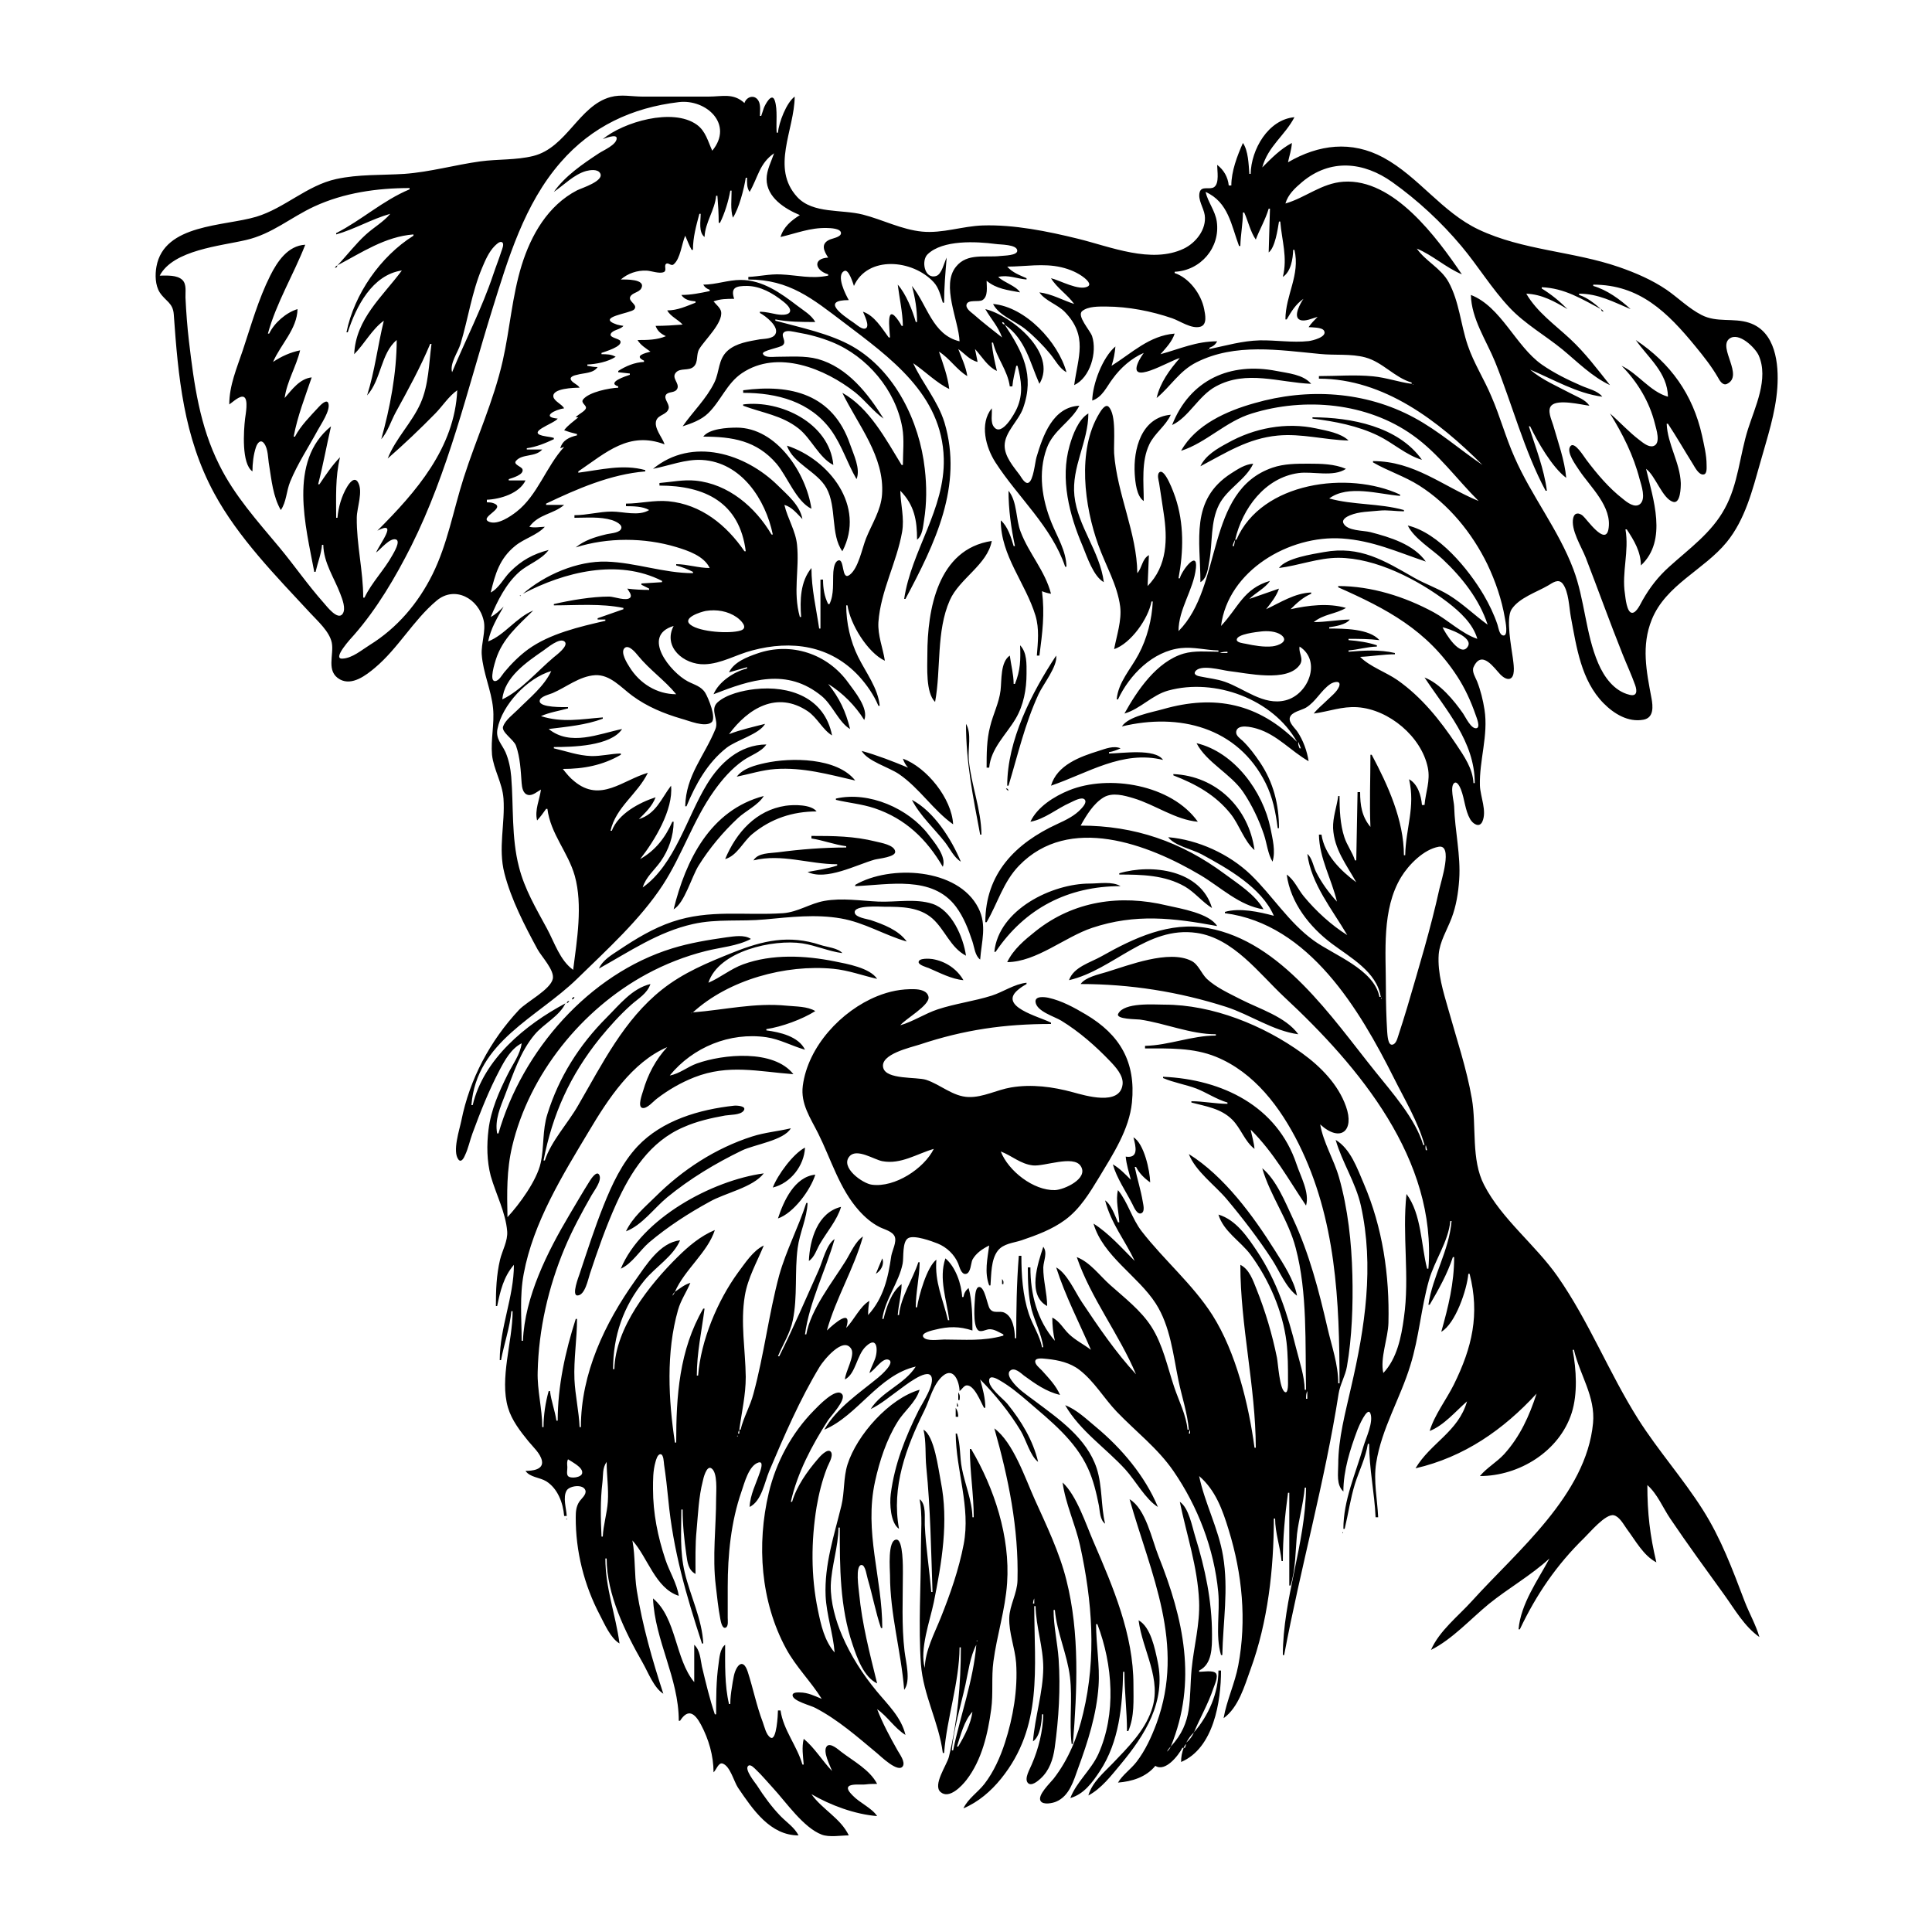 <?xml version="1.0" encoding="UTF-8"?>
<svg xmlns="http://www.w3.org/2000/svg" xmlns:xlink="http://www.w3.org/1999/xlink" width="1500pt" height="1500pt" viewBox="0 0 1500 1500" version="1.1">
<g id="surface1">
<path style=" stroke:none;fill-rule:nonzero;fill:rgb(0%,0%,0%);fill-opacity:1;" d="M 405 810 C 404 818.586 398 826.398 394.246 834 C 387.426 847.645 381.168 861.719 379.285 877 C 377.816 889 377.961 901.324 381 913 C 385 927.02 392.613 941.387 393.773 956 C 394.363 963.426 389.91 971 388.234 978 C 385.402 990 385 1001.773 385 1014 L 386 1014 C 388.402 1002.363 391 991.242 399 982 C 399 1007 388 1030.598 388 1056 L 389 1056 C 391.32 1043.543 395.906 1030.535 397 1018 L 398 1018 C 398 1041.512 387.676 1070.293 394.441 1093 C 397.34 1102.727 403.949 1111.234 410.262 1119 C 413.754 1123.297 419.52 1128.375 420.719 1134 C 422.258 1141.234 412.859 1142 408 1142 C 411.406 1147 419 1147 424 1150 C 433 1155.609 437.168 1166.824 438 1177 L 440 1177 C 439.754 1171.238 436.762 1162.422 440 1157.148 C 442.258 1153.48 453 1152 454.539 1157.227 C 455.434 1160.449 451.238 1163.625 449.699 1166 C 447.301 1169.707 447 1173.711 447 1178 C 446.871 1204.34 453.484 1230.656 465.781 1254 C 469.461 1261 474 1271.832 481 1276 C 477.977 1253.562 470 1233.012 470 1210 L 471 1210 C 471 1238 485.445 1267.266 499 1291 C 503.168 1298.297 507.727 1310.555 515 1315 C 506.508 1289 498.801 1262.152 494.438 1235 C 492.359 1222.055 493.398 1209 491 1196 C 502.875 1209.012 508.812 1233.191 527 1239 C 525.559 1229.379 519.746 1220.25 516.668 1211 C 510.711 1193.117 507 1175 507 1156 C 507 1149 506.926 1142 508.926 1135 C 509.398 1133.355 510.469 1129.055 512.781 1129.055 C 515.293 1129.055 515.34 1135.375 515.578 1137 C 516.91 1146 517.973 1155 518.828 1164 C 522.617 1203.785 532.684 1238.219 545 1276 L 546 1276 C 545.188 1257.391 535.91 1239.012 531.652 1221 C 527.676 1204.164 528.988 1189 529 1172 L 530 1172 C 530 1183.773 531.23 1195.344 532.871 1207 C 533.691 1212.832 534.379 1219.059 540 1222 C 540 1210.633 539.699 1199.305 540.832 1188 C 542 1175.316 542.438 1162.406 545.629 1150 C 546 1148 548.527 1137.457 552.316 1140 C 557.324 1143.184 556 1158 556 1163 C 556 1185.523 553 1208.559 555.715 1231 C 556.754 1239.703 557.59 1248.371 559.262 1257 C 559.559 1258.531 560.648 1265.02 563.504 1263.652 C 565.676 1262.617 564.996 1258 565 1256 L 565 1232 C 565 1207.266 567.504 1181.512 575.695 1158 C 577.957 1151.508 581.328 1137.828 588.863 1135.496 C 593.18 1134.16 590.539 1141.379 589.996 1143 C 587 1152 582.418 1160.383 582 1170 C 591.359 1165.395 593.527 1151 597.285 1142 C 608.652 1115.109 621.277 1086 636.465 1061 C 639.199 1056.508 654.723 1037.016 660.934 1047.316 C 664 1052.57 656.281 1065 656 1071 C 664.57 1066.516 665 1052.16 672.301 1045.328 C 681.762 1036.309 681.805 1049.629 679 1056 C 677.707 1059.371 676 1062.477 675 1066 C 679 1064.051 684.934 1054.105 689.664 1055.613 C 695.773 1057.559 683.648 1068.027 682 1069.387 C 667.215 1081.578 649.699 1093 640 1110 C 666 1099.004 682 1067.621 711 1061 C 702 1075.031 684.648 1080.223 676 1094 C 683.902 1090.246 690.891 1084.211 698 1079.141 C 701.574 1076.594 719.316 1062.219 722.879 1068.332 C 726.34 1074.27 715.895 1089.703 713.246 1095 C 702.797 1116 694.555 1136.762 691.574 1160 C 690.633 1167.367 691.305 1182.418 698 1187 C 691.969 1154.516 703.496 1123.715 717.754 1095 C 722 1086.352 724.445 1074.711 732 1068.23 C 740.648 1061 744.852 1073.062 745 1080 C 746.582 1079 748.23 1076 750.223 1075.629 C 756.371 1074.793 761.555 1088.812 764 1093 L 765 1093 C 764.98 1085.371 763 1078.305 761 1071 C 772.859 1083 783.863 1096.602 792.551 1111 C 796.559 1117.648 799.918 1130.527 806 1135 C 802 1118.16 792.965 1103.32 782.195 1090 C 778.777 1085.777 767 1077.301 768 1071.242 C 768.641 1067.309 774.297 1070.645 776 1071.617 C 783.996 1076.18 791 1082.008 798 1088 C 815.695 1103.262 834.719 1118.234 844.691 1140 C 848.926 1149.238 851.219 1159.082 853.199 1169 C 854 1173.551 854 1180.059 858 1183 C 854.633 1169 856 1154.117 851.48 1140 C 843.73 1116.477 821.93 1101.57 803 1087.371 C 796.863 1082.77 790 1078.301 785.562 1072 C 784 1070 781.766 1066.004 784.527 1064 C 787.797 1061.477 792.574 1066.074 795 1068 C 803.641 1074.297 812.363 1080.539 823 1083 C 819.828 1075.652 814.273 1070 808.914 1064 C 807.398 1062.348 803.301 1059.289 803.77 1056.668 C 804.312 1053.625 811 1055 813 1055.074 C 821.859 1056 830.84 1058.012 838 1063.527 C 849.625 1072.484 857 1085.512 867 1096 C 881.742 1111.379 898.762 1124.32 910.973 1142 C 930 1169.602 942.625 1202.488 945.828 1236 C 947.355 1252 943.418 1269.5 948 1285 L 949 1285 C 949.539 1259 953.961 1234.141 949.566 1208 C 945.973 1186.633 935.375 1167.137 931 1146 C 943.816 1157 949.227 1172.398 954 1188 C 964.477 1222 968 1258 961.391 1293 C 958.758 1307 952.379 1320.176 950 1334 C 961.605 1325.648 966.238 1309 970.945 1296 C 984.367 1259.27 989 1218 989 1179 L 990 1179 C 990 1190.168 994 1201 995 1212 L 996 1212 C 996 1193.707 997.574 1177.027 1000 1159 L 1001 1159 L 1001 1231 L 1002 1231 C 1005.961 1218.473 1005.77 1204.016 1007 1191 C 1008.461 1179 1012 1167.016 1013 1155 L 1014 1155 C 1013.637 1198.777 996 1241.469 996 1285 L 997 1285 C 1009.789 1217.125 1028.633 1150.238 1039.305 1082 C 1040.43 1074.805 1044.477 1068.324 1045.75 1061 C 1049.699 1038.316 1050.551 1013.008 1049.984 990 C 1049.367 964.703 1046.543 938.426 1039.574 914 C 1035.641 900.219 1027.426 887.094 1025 873 C 1040.754 887.371 1051.812 878 1045 859 C 1039 842 1025.395 828.152 1011 817.746 C 980.938 796.012 941.449 780 904 780 C 895.824 780 872.766 778.066 868.176 787.074 C 865.941 791.461 882.598 791.234 885 791.578 C 904.562 794.383 924.203 803 944 803 L 944 804 C 925.25 804 907.551 811.617 889 812 L 889 814 C 907.59 814 926.422 813.332 944 820.453 C 974 832.652 994.219 860 1008.246 888 C 1037.395 946.449 1040 1010.34 1040 1074 L 1039 1074 C 1038.996 1059.176 1033.938 1045.312 1030.652 1031 C 1023.965 1002 1016.52 973.172 1003.781 946 C 997.816 933.281 991 916.117 980 907 C 986.215 928.586 1000.336 947 1006 969 C 1015.199 1003.605 1013.266 1043.453 1014 1079 L 1013 1079 C 1012.777 1068.27 1008.965 1057.363 1006.371 1047 C 999.758 1020.539 991.547 995 976.332 972 C 968.824 960.688 959.723 947.039 946 943 C 949.809 956 963 963.574 970.844 974 C 985.23 993.5 995.914 1018 998.844 1042 C 1000 1052.027 1000 1062 1000 1072 C 1000 1073.109 1000.43 1082.387 997.594 1080.793 C 993.391 1078.43 992.359 1058.773 991.398 1054 C 987.746 1036 982.48 1018.188 975.602 1001 C 972.812 994.039 970 985.477 963 982 C 963 1029.293 974.867 1076.484 975 1124 L 974 1124 C 969.461 1090.301 959.672 1050 941.305 1021 C 925.938 997 903.859 978.469 886.426 956 C 878.848 946.23 875.648 933.266 868 924 C 866 931.73 868.66 941.059 869 949 L 868 949 C 865.582 943.82 862.777 935.156 858 932 C 862.676 950.027 873.23 962.574 881 979 C 870.953 969 861 957.586 849 950 C 856.258 975.188 883.559 990.621 897.301 1012 C 908.688 1029.707 910.824 1051.812 915 1072 C 917.59 1084.496 921.961 1097.277 923 1110 L 922 1110 C 921 1098.754 915.242 1087.621 911.668 1077 C 906.391 1061.316 902.949 1044.098 893.91 1030 C 885.797 1017.348 873 1007.555 862 997.715 C 853.742 990.43 846.535 980.074 836 976 C 846.812 1007.754 869 1036 882 1067 C 866.281 1050 852.848 1030.27 840 1011 C 834.629 1003 828.574 988.691 820 984 C 827.184 1006.465 837.734 1026.496 847 1048 C 841.465 1043.773 835 1040.613 830 1035.824 C 825.473 1031.555 822.773 1025.75 817 1023 C 817 1029 817.637 1035.27 819 1041 C 805.199 1025.039 800 1004.73 800 984 L 798 984 C 798 995 798.324 1006.391 801 1017 C 803.766 1026.789 808.637 1036 810 1046 L 809 1046 C 807.375 1037 801.633 1028.793 798.75 1020 C 794 1005.566 793 990.074 793 975 L 791 975 C 789.285 996.711 789 1017.246 789 1039 L 788 1039 C 787.867 1032.531 786.574 1022.422 779.957 1019.219 C 775.859 1017.234 771.391 1020.418 768.418 1016 C 766.473 1013 764.621 999.207 760.297 999.207 C 757.547 999.207 757.223 1005.188 757 1007 C 756.676 1012.621 755.262 1028 759 1032.379 C 761.184 1035 765.371 1032.156 768 1032.023 C 771.992 1031.816 775.527 1034.387 779 1036 L 779 1037 C 763.242 1041.43 748.992 1040.027 733 1040 C 729.34 1040 719.387 1041.645 716.922 1038.188 C 714.504 1034.797 724.262 1032.809 726 1032.375 C 736.492 1029.746 744.715 1029.652 755 1033 C 754.973 1023 754.844 1009.625 752 1000 C 749.543 1002.156 748.641 1003.789 748 1007 L 747 1007 C 746.539 997 741.871 983.523 734 977 C 728.684 992.703 735 1009.262 737 1025 L 736 1025 C 732 1008.211 725.605 995.691 727 978 C 719.703 983.48 713.332 1006 712 1015 L 711 1015 C 711 1003.219 713.902 991.723 714 980 L 713 980 C 708.672 993.285 699.223 1007.066 698 1021 L 697 1021 C 697.637 1013 699.934 1005.121 700 997 C 692.242 1002.766 688.176 1014.816 686 1024 L 685 1024 C 687.277 1008.508 697.926 995.742 700.824 981 C 701.766 976.227 700.285 963.75 705.305 961.199 C 710 958.75 723.238 963.578 728 965.465 C 735 968.293 741 974 743.934 981 C 744.887 983.344 746.262 989.668 749.879 989.078 C 753.781 988.441 753.719 980.754 755 978 C 757.895 972.805 762.918 969.527 768 967 C 766.656 977.41 764.172 987.781 768 998 L 769 998 C 769.656 989.703 769.32 978 774.648 971.105 C 779 965.461 786.719 965.066 793 963 C 804.801 959 816.871 954.547 827 947.074 C 838.574 938.535 846 926.121 853.398 914 C 863.996 896.34 876.727 877.035 878.828 856 C 881.969 824.598 869.602 803.344 843 787.602 C 833.918 782.23 824.434 777 814 774.668 C 811.18 774.07 803.312 773 804 778.055 C 805 785.316 818.633 789.195 824 792.465 C 837.953 801 850.723 812.227 861.961 824 C 866.258 828.504 872.402 835.18 871.562 842 C 869.496 858.777 842.797 850.684 833 848.012 C 817.383 843.75 801 841.598 785 844.285 C 774 846.113 763.254 852.09 752 851.738 C 739.727 851.355 730.25 842.031 719 838.359 C 711.602 836 688 838.367 685.738 829 C 683 818.379 707.387 813.203 714 811 C 748.551 799.484 779.883 795 816 795 L 816 794 C 807 789.273 773.863 781.34 791 768 C 792.91 766.414 794.91 765.191 797 764 L 797 763 C 787.469 764 779 770.094 770 773 C 756.227 777.355 741.738 779.148 728 783.672 C 718 787 709 793.109 699 796 C 703 791 722 780.523 720.914 774.016 C 719.992 769.062 714 768.125 710 768.016 C 699.777 767.742 690.488 769.609 681 773.453 C 653.23 784.703 627.262 812.484 623.289 843 C 621.465 857.023 629.285 868.09 635.242 880 C 645.281 900.082 651.723 923 667 940 C 671.648 945.141 676.754 949.598 683 952.73 C 686.672 954.57 693 956 694.672 960.105 C 696.312 964.25 692.777 970.762 692 975 C 689.523 992.246 686 1007.766 674 1021 C 674 1017.238 674.312 1013.699 675 1010 C 667.84 1014.031 662.961 1025 657 1031 C 662 1015 647.48 1027.758 642 1033 C 649 1007.82 663 985.109 670 960 C 663.984 964 660.312 973.004 656.574 979 C 646.277 995.535 629.465 1016.566 626 1036 L 625 1036 C 628.402 1010.734 641 986.461 648 962 C 641.516 966.285 638.828 979.047 635.695 986 C 625.496 1008.621 615.996 1031 605 1053 L 604 1053 C 607.914 1043.598 613.48 1035.117 615.551 1025 C 619.336 1006.484 616.859 987.629 619.289 969 C 620.832 957.164 626.48 946 627 934 L 626 934 C 619.828 953 610.422 970.754 605 990 C 596.855 1020.309 593.234 1051.641 585 1082 C 582.543 1091.613 577.289 1100.336 575 1110 L 574 1110 C 575.879 1096.062 579 1083.227 578.996 1069 C 578.746 1048.004 574.77 1027 578.285 1006 C 580.617 992.066 587.648 980 593 967 C 584.617 971 578.516 980.688 573 988 C 557 1010 544.18 1040.605 542 1068 L 541 1068 C 541 1050.402 544.793 1033.363 547 1016 L 546 1016 C 527.301 1048.16 524.977 1084.074 525 1120 L 524 1120 C 519 1087 517 1050 526.43 1017 C 528.555 1009.465 533 1003.164 536 996 C 531.312 997.395 527.984 1000.285 524 1003 C 531.43 985.762 549.453 972.375 555 955 C 543.824 959.656 534.547 967.555 526 976.004 C 504.34 997.418 477.668 1030.82 477 1063 L 476 1063 C 476 1037.152 483.949 1014.137 500.426 994 C 508.867 983.68 522.73 975.445 528 963 C 512.375 964.602 501.586 982.363 493.289 994 C 469.559 1027.289 451 1066.344 451 1108 L 450 1108 C 449.469 1095.652 446.582 1083.395 446 1071 C 445.352 1055.262 447.996 1039.691 448 1024 L 447 1024 C 438.855 1049.469 433 1076.211 433 1103 L 432 1103 C 430.855 1095.223 427.996 1088 427 1080 L 426 1080 C 423.477 1089 422 1098.668 422 1108 L 421 1108 C 420.996 1093.609 417 1079.391 417.453 1065 C 418.203 1032.172 425.727 999.281 438.426 969 C 444.375 954.809 451.684 941.363 459.281 928 C 461.32 924.41 467.402 916.801 465.355 912.379 C 463.422 908.199 458.738 915.535 457.816 917 C 452.426 925.543 447.375 934.328 442.199 943 C 424.988 972 407.473 1006.715 406 1041 L 405 1041 C 405 1023.363 403.316 1006.473 406.609 989 C 414 949.113 436.812 912.328 457.398 878 C 472 853.469 490.68 824.773 518 813 C 509 822.723 502.926 834.348 499.289 847 C 498.641 849.258 494.844 859.055 498.602 860.168 C 502.203 861.234 507.48 854.809 510 853 C 518.922 846.125 528.594 840.578 539 836.449 C 565.609 826 588.859 832 616 834 C 600.695 814.496 561.344 818.426 541 825.699 C 533.73 828.297 527.68 833.633 520 835 C 537.965 813 566.688 801.211 595 805.301 C 605.355 806.797 614.984 812.156 625 815 C 620 804.645 605.438 801.348 595 800 L 595 799 C 606.898 797.242 622.844 791.422 633 785 C 626.781 781.25 618 781.535 611 780.832 C 586 778.332 562.695 784.047 538 786 C 565.797 760.629 609.922 748.582 647 752.172 C 658.617 753.293 669.695 757.406 681 760 C 675.359 751.391 657.504 748.312 648 746.398 C 624.969 741.766 599.414 740.531 577 748.695 C 567.246 752.246 559.387 759 550 763 C 557.883 738.312 600.375 729 623 732.438 C 633.555 734.09 643.379 738.629 654 740 C 650.633 736 641.945 735.309 637 733.668 C 612.527 725.547 592.219 730.262 569 739.551 C 549.5 747.352 530.633 755.098 514 768.285 C 484.312 791.824 467.602 826 449 858 C 441.223 871.809 427.816 886 423 901 L 422 901 C 429 865 442.512 835 465.805 806 C 473.184 797 481.227 788.008 490 780.176 C 495.633 775.145 502.453 771.496 505 764 C 490.777 767.379 480.895 780.105 471 790 C 449.789 811.215 433.902 836.293 425 865 C 421 877.613 422.555 890.547 419.758 903 C 416.695 916.641 403.301 935 394 945 C 393.609 926.137 393.254 908.633 397.652 890 C 410.91 834 451.652 783.602 502 756.309 C 516.383 748.512 532 742.391 548 738.375 C 559.543 735.449 572.367 734.602 583 729 C 577.875 725.5 569.867 727 564 727.73 C 549.852 729.746 535.676 732.078 522 736.281 C 457.203 756.203 405.484 815.816 387 880 L 386 880 C 384 869.484 388.449 859.652 392.188 850 C 398.387 834 403.98 816.277 415.301 803 C 422.324 794.766 434.414 788.828 439 779 C 407.98 795.508 375.512 822.168 367 858 L 366 858 C 369.938 808.547 417.238 790 448 760 C 471 737.52 497 714.07 514.656 687 C 529.766 663.734 538.262 636.66 554.426 614 C 560.758 605.125 568 596.762 577 590.438 C 582.547 586.527 591.262 583.723 595 578 C 574.324 578.172 559 592.188 548.812 609 C 533.363 634.199 524 671.293 499 689 C 501.383 681 508 675.676 512.789 669 C 519.176 660 522.969 649.082 523 638 L 522 638 C 516.484 650.367 509 660.156 497 667 C 508 653.031 522.902 628.715 521 610 C 513.297 620.137 509.453 631.715 496 636 C 501 631 506.383 626 509 619 C 496.254 623.152 480 631.824 475 645 L 474 645 C 478.297 626.441 495 616.52 503 600 C 483.457 605.641 466.223 623.367 446 606.672 C 442.566 604 439.688 600.523 437 597 C 453 597 467.926 594.215 482 586 L 482 585 C 474.336 585.156 466.66 587.199 459 587 C 448.898 586.637 439.707 583.246 430 581 L 430 580 C 444.172 580 474.227 579.391 483 566 C 464.594 569.809 442.859 579.598 426 566 C 439.973 564.234 454.699 563 468 558 L 468 557 C 451 558.332 436.605 561.273 420 556 C 426.781 553 433.871 552 441 550 L 441 549 C 437.543 549 419 549.523 419 544.324 C 419 540.793 426.559 539.176 429 538.129 C 439.773 533.496 449.844 525 462 524.215 C 473.707 523.488 482.438 534 491 540.242 C 502.461 548.676 515.406 554.008 529 558 C 534.465 559.406 547.219 565 552.395 560.82 C 556.492 557.551 549.859 541.727 547.633 538.039 C 544.484 532.82 539 531.652 534 529.016 C 520.617 522.035 497.426 493.602 523 486 C 514.488 502.238 530.77 516.176 547 515.742 C 559.992 515.395 571.691 508.133 584 505 C 614.633 496.801 644.695 501.031 666.91 525 C 673 531.688 678.477 539.582 682 548 L 683 548 C 681.812 534.418 672.172 522 666.246 510 C 660.203 497.828 657 483.586 657 470 L 658 470 C 660 484.402 673.613 506.758 687 513 C 685.508 503 681.375 493.473 682 483 C 683.746 458.688 696.211 436.793 700.387 413 C 702.281 402.188 699.223 391.758 699 381 C 709.961 392.199 712 404 712 419 C 716.223 415.828 716.613 409 717.41 404 C 719.543 390.754 719.547 377.309 718 364 C 713.922 327.23 694.922 288.012 662 269.016 C 644.527 259 621.375 254.289 602 249 L 602 248 C 612.246 250 622.609 250 633 250 C 629.859 244.441 623.973 241.18 619 237.348 C 606 227.426 592 217.34 575 217.34 C 565.227 217.34 555.793 221 546 221 C 547.402 223.273 548.516 224 551 225 L 551 226 C 543.531 227.539 536.664 229 529 229 C 531.508 232.797 535.645 233.617 540 234 L 540 235 C 532.703 237.828 525.945 241 518 241 C 520.684 245.762 526.363 248 530 252 C 522.945 252.559 516 253 509 253 C 510.516 257.094 513 259.066 517 261 C 510 264 502.402 264 495 264 C 497.332 268 501.398 270.332 505 273 C 500.457 274.289 492 276.266 500 280 L 500 281 C 492.777 281.328 486 284.176 480 288 L 480 289 L 489 290 L 489 291 C 485.871 292.02 470.613 297 480 300 L 480 301 C 472.984 301.305 457.441 304.305 452.754 310.07 C 450.496 313 455.973 314.703 454.793 317.277 C 453.691 319.688 448.832 321.664 447 324 L 449 324 C 445.211 327.277 441 330.012 438 334 C 441.27 335.25 444.586 336.219 448 337 L 448 338 C 442 339.418 436.773 341.742 435 348 L 438 347 C 424 362.191 417.441 384.539 401 397.32 C 396.211 401.043 386.578 407.645 380 405.223 C 370.609 401.691 395.316 394 382 390.344 C 380.734 390.004 379.316 390.062 378 390 L 378 388 C 388.473 387.543 403.25 383.102 408 373 L 395 373 L 395 372 C 397.688 371.086 407 368.578 405.652 364.352 C 404.883 362.117 398.195 360.684 400.637 357.801 C 405.449 352.113 415.648 355.129 421 349 L 409 349 L 409 348 C 416.359 347.008 423.305 344.133 430 341 L 430 340 C 427.957 339.391 426 339.152 423.996 338.828 C 406 336.086 430.492 329 433 325 C 419.719 323.793 431 318 438 317 C 436.223 313.758 430.199 311.496 429.633 308 C 428.559 301.426 446 301.012 450 301 C 448.445 298.309 444.285 297.312 443.207 294.715 C 442.191 292.27 446.484 291.312 448 291 C 453.281 289.465 460.684 290 464 285 C 461.27 285 458.688 284.5 456 284 L 456 283 C 463 282.688 471.906 281 478 277 C 474.551 275 470.945 275.012 467 275 L 467 274 C 469.684 273 483.457 269.098 481.652 264.828 C 480.75 262.688 472.816 262.277 474.207 259.195 C 475.684 256 481.742 256.008 484 253 C 482.262 252.738 480.652 252.469 478.977 252 C 461.906 246.188 489.574 243.312 492.34 240.273 C 495.621 236.664 487.926 234.246 489.207 230.703 C 490.473 227.207 496.18 227.219 497.914 223.801 C 501.641 216.461 485.508 217 482 217 C 487.469 212.258 494.676 209.781 502 210.105 C 505.633 210.266 511.98 212.758 515.383 211.227 C 517.895 210.098 515.457 206.531 517 205 C 518.766 203.285 521 207 523 205.25 C 528.258 201 529.324 189.035 532 183 C 533.652 186.711 534.988 190.461 537 194 L 538 194 C 538 184.242 540.508 175.328 543 166 L 544 166 C 544 171.438 542.23 180.367 547 184 C 547.496 172.562 555 163.199 556 152 L 557 152 C 557.559 159.055 558 166 558 173 L 559 173 C 562.613 165.805 565.633 156 567 148 L 568 148 C 568 155 567 162.414 569 169 C 573.664 162.207 577.758 146.301 579 138 L 580 138 C 580 142 579.703 145.641 582 149 C 588.578 137.684 589.48 127 601 119 C 598.84 125.383 595.18 132.117 595.18 139 C 595.184 153.281 609.398 162.168 621 167 C 614.305 171.242 608.328 176.156 606 184 C 618.355 181.141 629 176.691 642 177.016 C 644.414 177.074 652.945 177.254 652.945 181.004 C 652.945 184.145 646 185.137 644 186.109 C 636.902 189.387 639.777 195 643 200 C 630.73 200.637 632.754 210 643 213 L 643 214 C 629.773 216.73 619 213.617 606 213.039 C 597.496 212.668 589.422 214.637 581 215 L 581 217 C 612.973 217.02 630.859 232 655 250.254 C 691 277.605 731.41 306.121 732.742 356 C 733.789 395.348 707.535 427.527 702 465 L 703 465 C 725.742 422.344 748 377.16 733.277 328 C 728 311 716.418 298 709 282 C 718 288.035 727.336 297.492 737 302 C 735.699 291.762 732.281 282.699 729 273 C 737.324 278.223 742.914 287.25 751 292 C 749.918 284.668 746.664 278 744 271 C 749 274.559 752.785 279.523 759 281 L 757 271 C 762.359 276.824 766.664 284.578 774 288 C 772.293 281 770.578 273.273 770 266 L 771 266 C 773.84 278 782.312 287.48 784 300 L 786 300 C 786.434 294.559 787.898 289.332 789 284 L 790 284 C 793 295.473 794.547 305.719 789.559 317 C 787.699 321.215 777.84 339 771.859 331.668 C 768.691 328 770.496 321.5 770 317 C 760.34 329 765.371 347.371 772.863 359 C 790.328 386.102 816.441 408.785 827 440 L 828 440 C 827.746 427.695 820.977 417.113 816.453 406 C 808.977 387.629 805.758 367.031 812.695 348 C 817.891 333.746 831.461 327.602 838 315 C 817.383 316 809.719 338.227 804.723 355 C 803.582 358.816 802.363 373.168 798.477 374.793 C 795.789 376 793 370.633 791.848 369 C 787 362.469 780 354.605 780 346 C 780 335.559 790.859 326.637 794.301 317 C 803.496 291.246 793.953 273.113 780 252 C 796.297 263.477 799.457 281 807 298 C 821.328 274.078 784.793 244.699 765 240 C 769.379 247.609 775 253.512 778 262 C 770.594 256.121 763 250.355 756 244.129 C 754 242.441 749.496 239.461 750.461 236.312 C 751.691 232.312 759.84 234.766 762.773 233 C 767.359 230.168 766 222.535 766 218 C 773.793 224.402 782.426 225.195 792 227 C 788.5 221.699 779.852 219.602 775 215 C 782.73 213.164 789.352 216.375 797 217 L 797 216 C 791.391 213.5 786.195 211.707 782 207 C 795.984 207 810 204.223 824 207.504 C 830.398 209.016 836.785 211.641 841.953 215.762 C 843.434 217 847.699 220.652 844.574 222.395 C 837.84 226.145 822.828 217.578 816 216 C 820.629 223.664 828.715 228.652 834 236 C 824.82 233 816.773 228.262 807 227 C 811.211 233.426 821.172 236.438 826.711 242.172 C 844.84 261 836.973 277 834 299 C 846.414 293.164 852 273.559 847.895 261 C 846.383 256.496 835.684 245.148 840.258 241.484 C 845 237.672 853.262 238 859 238 C 875.977 238.074 893.969 241.562 910 247.078 C 916.281 249.242 924.977 255.559 931.867 253.68 C 937.531 252.133 935.707 244.148 934.902 240 C 932.668 228.434 923.375 215.773 912 212 L 912 211 C 932.172 210.121 947.605 192.148 944.699 172 C 943.484 163.582 937.848 157.066 936 149 C 953.844 157 955.945 175 962 191 L 963 191 C 963.18 182.309 964.977 173.711 965 165 L 966 165 C 969 171.531 970.902 180.258 975 186 C 978 178 982.641 170.191 985 162 L 986 162 L 985 196 C 990 192.168 992 178.215 993 172 L 994 172 C 995.23 187.078 999.77 199.699 996 215 C 1002.219 211 1003.855 201 1004 194 L 1005 194 C 1009.645 213.512 998 229.113 998 248 L 999 248 C 1002.684 241.695 1005.898 236.301 1012 232 C 1009.875 235.02 1003.516 246 1009.316 248.355 C 1013 250 1019.242 247 1023 246 C 1020.453 248.562 1018 251.047 1016 254 C 1018.797 254.223 1026.359 254.02 1027.965 256.738 C 1030.84 261.609 1018.754 264.527 1016 264.824 C 1003.383 266.199 990.559 264 978 264.258 C 964.492 264.621 952 268.289 939 271 L 939 270 C 941.965 268.824 943.465 267.797 945 265 C 928.598 265 916.477 270.766 901 275 C 905.277 270.102 909.992 265.285 912 259 C 892.207 260.617 878.871 274.082 863 284 C 864.625 279.199 865.598 274.059 866 269 C 856 277.469 848.27 298.09 848 311 C 856 308.242 859 300.457 863.926 294 C 870 285.613 878.387 278.148 888 274 C 886.613 276 885.332 278 884.273 280.004 C 873.934 301.07 908.273 279.832 916 278 C 908 287.133 900.762 297.066 898 309 C 909 300 915.465 288.055 929 281.27 C 959 266.184 992.988 271.785 1025 274.828 C 1036.469 276 1048.809 274.469 1060 277.488 C 1073.598 281.156 1082.707 293.164 1096 297 L 1096 298 C 1085.902 296.641 1076.234 293.164 1066 292.172 C 1051.777 290.789 1038.176 292 1024 292 L 1024 294 C 1074.574 294.004 1117 327.031 1151 361 C 1133 348.77 1117.234 334.715 1098 324.309 C 1059.914 303.707 1015.297 301.105 974 313 C 952.535 319 928.324 329.684 917 350 C 936.516 343.781 951.633 327.141 972 321 C 1013 308.266 1061.43 312.535 1097 338 C 1116.805 352.035 1130.949 372 1148 389 C 1119.742 377.23 1098 358 1066 358 L 1066 359 C 1077.645 365.766 1090.449 369.699 1102 377.055 C 1124.809 391.574 1142.949 413.809 1154.742 438 C 1161 451.098 1166 465.602 1168.41 480 C 1168.715 482 1171.398 494.32 1166.949 493.367 C 1164 492.762 1163.387 487.219 1162.645 485 C 1159.969 477.012 1156.238 469.262 1151.988 462 C 1140 441.695 1117 413.711 1093 408 C 1097.773 418.027 1111.871 426.484 1120 434.09 C 1135 448.191 1148.555 465.227 1155 485 C 1144.762 477.641 1135.762 468.707 1125 462.066 C 1116.449 456.785 1106.738 453.574 1098 448.574 C 1074.633 435.199 1055.973 423.535 1028 428.613 C 1019 430.234 998.301 433.254 993 441 C 1008.168 439.082 1023.695 433.078 1039 433.078 C 1068.316 433.078 1101.254 450.289 1124 467.652 C 1133.492 475 1143.578 484.152 1147 496 C 1134.98 492.016 1124.234 481.387 1113 475.309 C 1090.559 463.172 1064.652 455.004 1039 455 L 1039 456 C 1076.574 472.656 1107.914 489.086 1131.305 525 C 1137.41 534.379 1142 544.395 1145.668 555 C 1146.223 556.668 1149.656 564.672 1146.395 565.367 C 1142.211 566.266 1137.816 556.664 1135.961 554 C 1128.793 543.707 1117.973 530.605 1106 526 C 1122.77 551.348 1145 575.777 1145 608 L 1144 608 C 1143.484 596.754 1136.715 587.074 1130.668 578 C 1118 559.047 1103.809 541.266 1085 528.035 C 1076 521.793 1063.504 517.582 1056 510 C 1065 509.609 1073.891 508 1083 508 L 1083 507 C 1071 504.18 1058.98 505.055 1047 506 L 1047 505 C 1054.402 504.41 1061.539 502.152 1069 502 L 1069 501 C 1062 498.645 1054.312 497.578 1047 497 L 1047 496 C 1055 496 1062.973 496 1071 497 C 1063 488 1043.273 488 1032 488 L 1032 487 C 1036.895 486.277 1044.926 485.055 1048 481 C 1038.652 481.191 1029.363 483 1020 483 C 1027.641 476.723 1037 476.812 1045 472 C 1031.367 468 1015.578 470 1002 473 C 1006.902 468.109 1011.582 463.77 1018 461 L 1018 460 C 1005 460.562 994.34 467.703 983 473 C 986.762 468.105 991 463 993 457 L 970 465 C 974.781 460.258 982.453 456.531 986 451 C 965.324 457 961.441 471.828 948 486 C 953.449 443.109 1000.832 415.285 1042 418.09 C 1065.883 419.715 1084.828 428.562 1107 436 C 1097.555 422.629 1079.18 417.086 1064 413.156 C 1058.434 411.715 1045.945 412.371 1043 406.18 C 1041.633 403.195 1045.848 401.035 1048 400.133 C 1055.273 397.094 1063.328 397.258 1071 396.438 C 1077 395.785 1083.773 397 1090 397 L 1090 396 C 1070.984 390.656 1050.434 392.18 1032 387 C 1046.738 376.094 1070.418 383.688 1087 385 L 1087 384 C 1047 365.344 979.43 374 960 419 L 959 419 C 964.609 394.746 982 371.012 1008 367.301 C 1019 365.711 1035.273 370.652 1045 364 C 1035.965 360.16 1025.672 360 1016 360 C 1006.484 360 997 360 988 363.078 C 935.379 381.121 949.777 455.125 915 490 C 915 472.656 926.695 458 928.52 441 C 930 426.562 917.406 443.141 916 449 L 915 449 C 918.922 428 919.379 406.496 912.484 386 C 911.605 383.387 904.297 362.672 900 366.832 C 898.188 368.609 899.574 373 899.922 375 C 901.168 382.652 902.215 390.34 903.41 398 C 906.621 418.57 906.328 439.336 891 455 L 892 431 C 886.621 434.062 886.863 440.617 883 445 C 882.742 414 867.238 383.379 865 352 C 864.523 343.707 867 322 860.688 315.754 C 858 313.32 854.48 319.352 853.48 321 C 836 349.668 842 393.406 852.691 423 C 858.375 439 867.52 454 869.711 471 C 871 481.707 866.973 493.535 865 504 C 877.961 499.629 891.637 480.258 894 467 L 895 467 C 894.41 480.762 890.574 495.801 884 508 C 878 519.453 868.176 529.555 867 543 L 868 543 C 876.934 524 895 505.523 917 503.176 C 926.797 502.125 936.277 504.801 946 505 L 946 506 C 937 506 927.559 505 919 507.441 C 898 513.656 883 536 873 554 C 885.445 550.406 894.344 539.641 907 536.156 C 943.203 526.191 988.445 542.711 1007 576 C 977 546.102 943.266 539.09 903 550.578 C 894.254 553.074 876.203 556.125 871 564 C 915.324 553.324 960.863 564.465 982.629 608 C 988.184 619.109 990.461 630.812 992 643 L 993 643 C 993 624.578 988.676 607.43 978.328 592 C 974.379 586.109 970 580.219 964.914 575.285 C 963 573.48 959.359 571.164 959.77 568.105 C 960.645 561.609 972.285 564.656 976 565.77 C 991.625 570.461 1002.234 583.156 1016 591 C 1014.852 583.215 1011.691 574.504 1007.227 568 C 1005.297 565.191 1000.371 561 1001.445 557.109 C 1002.695 552.668 1010.539 551.496 1014 549.391 C 1021.707 544.699 1025.57 536 1033 531 C 1035.395 529.406 1041.566 527.828 1039.672 533.023 C 1038 537.27 1033 541 1030 544 C 1026.629 547.328 1022.875 550.238 1020 554 C 1031.617 552.438 1042 548.25 1054 549.09 C 1078.441 550.801 1103.641 572 1108.551 596 C 1110.652 606.293 1106.824 615 1106 625 L 1104 625 C 1103.406 617.723 1100.762 608.699 1094 605 C 1098.977 626.699 1091.438 642.75 1091 664 L 1090 664 C 1089.926 636.719 1077.602 609.641 1065 586 L 1064 586 C 1064 604.598 1063.203 623.441 1064 642 C 1057.332 634 1056 625.195 1056 615 L 1054 615 L 1053 668 L 1052 668 C 1050 661.691 1045.824 656.324 1043.75 650 C 1040.48 640.031 1040 628.426 1040 618 L 1039 618 C 1037.891 626.254 1034.73 634.574 1035 643 C 1035.836 659.5 1045.344 671.246 1053 685 C 1040.844 676 1028.352 663.695 1026 648 L 1024 648 C 1024.383 666.566 1033.824 682.387 1038 700 C 1031.734 693.176 1025.984 685.297 1021.809 677 C 1019.637 672.68 1018.77 666.035 1015 663 C 1018 686.41 1034.41 706.164 1046 726 C 1033.59 718.27 1021.629 707.262 1012.328 696 C 1007.598 690.27 1005.18 683.457 999 679 C 1001.961 701 1016.82 719.719 1034 732.625 C 1048.277 743.352 1069 754.543 1072 774 L 1071 774 C 1066.855 752.59 1035.766 741.652 1020 730.254 C 1000.551 716.195 988 695.453 971 679.039 C 954.258 663 930.199 652 907 650 C 911.906 656.691 925.68 659.352 933 663.309 C 953 674.16 979.547 689.094 989 711 C 977.738 708 962.457 704.613 951 708 L 951 709 C 1016.352 717.438 1055.664 784 1082.246 837 C 1090.602 853.711 1101 871 1106 889 L 1105 889 C 1099 868.609 1080.844 848.305 1067.801 832 C 1034 790 994.926 731 938 720.613 C 908 715.18 880.477 728.215 855 742.574 C 846.383 747.434 833.496 750.797 830 761 C 864.48 753.02 890.477 718.75 929 724.301 C 957.562 728.414 977.371 755.629 997 774 C 1055.438 828.348 1115.684 900.305 1109 985 L 1108 985 C 1103.281 966.758 1103.723 942.668 1092 927 C 1088.496 959 1094.609 991 1090 1023 C 1088 1038 1084.602 1054.82 1074 1066 C 1071.336 1054.402 1077.688 1039.168 1077.984 1027 C 1078.887 990.156 1073.461 953.02 1058.852 919 C 1053.746 907.121 1048.609 892.012 1037 885 C 1042 902.465 1052.516 918 1056.574 936 C 1067 983.195 1059.809 1030.5 1049 1077 C 1044.625 1096.539 1039 1116.824 1039 1137 C 1038.988 1144.082 1037.359 1152.789 1043 1158 C 1043 1141.535 1048.234 1125.281 1053.949 1110 C 1054.605 1108.246 1061.625 1091.605 1063.938 1097.297 C 1066.598 1104 1060.398 1116.602 1058.574 1123 C 1052.527 1144.18 1043 1164.586 1043 1187 L 1044 1187 C 1046.812 1175.328 1048.441 1163.531 1052 1152 C 1055.176 1142 1060.434 1131.473 1062 1121 L 1063 1121 C 1063 1140.195 1067.18 1159 1068 1178 L 1070 1178 C 1069.402 1164.133 1066.27 1150 1068.438 1136 C 1072.637 1109.074 1087.203 1085.746 1095 1060 C 1101.754 1038.398 1103.305 1015.699 1109.43 994 C 1113.734 978.742 1124.609 963.824 1126 948 L 1127 948 C 1125 971.27 1112.293 990.695 1109 1013 L 1110 1013 C 1116.836 1001.285 1123.785 989 1128 976 L 1129 976 C 1129 996.379 1124.504 1014.457 1119 1034 C 1130 1027.777 1139 1001.156 1140 989 L 1141 989 C 1149 1020.484 1143 1046.133 1128.754 1075 C 1123 1086.57 1113.605 1098.746 1110 1111 C 1121 1106.73 1130.176 1095.711 1139 1088 C 1132.301 1111.594 1110.625 1120.301 1099 1140 C 1136.879 1131.238 1167.203 1110.008 1193 1082 C 1187.34 1099.391 1180.223 1115.25 1167.828 1129 C 1162 1135.309 1154.332 1139.543 1149 1146 C 1179.492 1146 1210.688 1126.812 1220.254 1097 C 1225 1082 1223.871 1063.473 1221 1048 L 1222 1048 C 1226.48 1067.355 1238.812 1084.246 1236.828 1105 C 1231.508 1160.688 1178 1204.082 1142.828 1243 C 1131.984 1255 1117.625 1266 1111 1281 C 1127.566 1272.746 1141.699 1257 1156 1245.262 C 1171.168 1233 1188.59 1223.234 1203 1210 C 1193.895 1227.105 1180.734 1245.09 1179 1265 L 1180 1265 C 1192.812 1238 1208.508 1215 1230 1194.016 C 1234.207 1190 1246.617 1175 1252.996 1176.461 C 1257.34 1177.477 1260.648 1183.695 1263 1187 C 1269.766 1196 1275.918 1207.766 1286 1213 C 1280.992 1192 1279 1174.711 1279 1153 C 1286.871 1160 1290.934 1170.402 1296.746 1179 C 1310.238 1199 1324.473 1218.465 1338.574 1238 C 1346.855 1249.465 1354.238 1262.715 1366 1271 C 1363.242 1261.434 1357.98 1252.344 1354.426 1243 C 1344.992 1218.211 1336.25 1194.539 1321.945 1172 C 1306.59 1147.801 1287.395 1126.219 1272 1102 C 1249.262 1066.02 1233.73 1026 1209.281 991 C 1192.176 966.523 1165.887 946.5 1152.258 920 C 1142 900.25 1146.492 874.547 1142.75 853 C 1138.664 829.492 1131 807 1124.578 784 C 1120.594 770.023 1116 755.723 1117 741 C 1117.828 731 1123.41 722.211 1126.934 713 C 1130.598 703.43 1132.215 693.191 1132.91 683 C 1134.223 664 1129.543 645.027 1128.984 626 C 1128.875 622.242 1125.605 610.688 1129 608 C 1131.391 606 1133.734 611.586 1134.285 613 C 1137.176 620.406 1137.418 629.008 1141.418 636 C 1143.43 639.492 1148.441 643.035 1150.852 638 C 1154.629 629.727 1149.312 618.473 1149 610 C 1148.41 590.266 1155.676 571 1152.562 551 C 1151.398 543.555 1149.551 536.02 1146.797 529 C 1145.566 526 1142.629 521.523 1144 518.094 C 1150.438 503.703 1160.238 519 1165.184 524 C 1167 525.746 1170.754 528.578 1173.398 526.301 C 1176.613 523.531 1175 514.688 1174.574 511 C 1173.488 502.727 1169 480 1173.602 473.039 C 1179.5 464.102 1193 459.793 1202 454.547 C 1205.566 452.441 1209.852 449 1213.273 453.164 C 1218 459.312 1218.211 471.516 1219.609 479 C 1223.984 502.391 1227.547 528.301 1245 546 C 1252.957 554.043 1264 561 1275.996 558.773 C 1284.203 557.258 1283.387 548.328 1282.195 542 C 1278.281 521.195 1274.184 501.398 1282.453 481 C 1293.406 454 1322.883 442.527 1340.535 421 C 1355 403.301 1360.594 380.527 1366.711 359 C 1372 340.109 1378.562 320.711 1379.91 301 C 1381.176 282.508 1378.629 257.363 1358 250.598 C 1345.801 246.598 1332.918 250.738 1321 244.508 C 1311 239.355 1303 231.266 1294 225.027 C 1282.723 217.34 1269.867 211.797 1257 207.344 C 1221.441 195.039 1182.281 194.445 1148 178.219 C 1119.566 164.762 1101.441 137.191 1074 122.309 C 1049.223 109 1023.938 112.082 1000 126 C 1001 121 1002.766 116.172 1003 111 C 993.961 115.832 987.18 122.82 980 130 C 984.535 113.418 997.605 105.258 1005 91 C 984.57 92.797 971.391 116.133 971 135 L 970 135 C 969.43 127.762 969.199 117.043 965 111 C 960.555 121.031 956 133 956 144 L 954 144 C 953.336 137.516 950.227 132 945 128 C 945 132.465 946.836 142.258 942.684 145.227 C 939.312 147.641 932.98 144 931.449 149.148 C 929.773 155 934.539 161.406 935.344 167 C 936.914 178 928.441 188.617 919 193.09 C 893.93 205 861.961 191.504 837 185.375 C 813.406 179.582 787.375 174.266 763 175.043 C 747.309 175.543 731.754 181.355 716 179.828 C 700 178.285 685.383 170.57 670 166.629 C 653.363 162.367 631.223 166.141 619 153 C 598.188 130.344 616.785 101.066 617 75 C 610.551 79.73 604.691 95.148 604 103 L 603 103 C 602.414 95.59 603.867 85.102 601.566 78.152 C 599.242 71.125 593.863 81.539 593 84 C 592.309 86 591.652 88 591 90 L 590 90 C 590 86.332 590.77 81.438 588.82 78.148 C 585.727 73 579.477 75.137 578 80 C 569.281 72 560.781 75 550 75 L 499 75 C 490.535 75 482.371 73.078 474 75.355 C 449.441 82.031 440 114.621 414 121.102 C 400.66 124.406 386.562 123.453 373 125.281 C 353.211 128 333.973 133.543 314 135 C 296.254 136.125 278.539 135.191 261 139.016 C 238.258 144 221 161.625 199 168.277 C 174 175.77 127.449 173.809 121.465 207 C 120.332 213.281 120.473 221.422 124 227 C 128.328 233.734 134.273 235 134.91 244 C 138.348 292.695 142.492 339 166.309 383 C 184.969 417.496 214.422 447.414 240.91 476 C 246.652 482.195 255.859 490.359 257.594 499 C 259.48 508.414 252.805 521.391 264 527.543 C 273.414 532.621 284.219 524.242 291 518.562 C 309.273 503.254 320.91 481.465 339 466.324 C 353 454.551 371.625 464.414 375.566 482 C 377.305 489.758 373.523 499.754 374 508 C 375 522.383 381.449 535.715 382.828 550 C 383.992 562.012 380.922 574 382 586 C 383.234 597.484 390 607.762 390.91 620 C 392.254 639.637 386.598 658.43 391.629 678 C 396.887 698.457 407.285 718.516 417.309 737 C 420.363 742.633 430.672 753.277 429.184 760 C 427.332 768.344 409 777.707 403 784.004 C 380.523 808 364.652 837.738 358.199 870 C 356.805 877 351 894.031 356 900.34 C 358.238 903 360.418 898.516 361 897 C 363.625 891.551 364.738 885.586 366.812 880 C 373 863.199 379.395 847 387.781 831 C 391.992 823.02 396.758 814.277 405 810 M 553 117 C 549.586 109.695 547.914 101.773 540.984 96.801 C 522.352 83.43 484 94.73 468 108 C 469.645 107.473 478.793 103.676 478.793 107.352 C 478.793 112.379 468.516 116.684 465 119.004 C 452.461 127.273 438.75 136.578 430 149 C 437.926 143.594 445.582 135.492 455 132.789 C 458 132 463.938 131.066 465.914 134.418 C 469.504 140.508 451.551 146 448 147.785 C 425.422 159.52 412.316 182.441 405 206 C 397.559 230.117 395.891 255.465 390.352 280 C 383.25 311.426 369.754 340.434 360 371 C 352 396 347.496 422.359 335.754 446 C 324.609 468.426 308.367 487.559 287 500.809 C 280.926 504.574 273.508 511 266 511.336 C 257.223 512 273 495 274.844 493 C 292.738 472.562 307 448.227 319.246 424 C 348.223 366.051 362.855 302.531 381.977 241 C 394.445 201 407 158.387 435.289 126 C 459.523 98.105 490.723 83.578 527 79.285 C 548.387 76.754 569.871 96.562 553 117 M 579 80 L 578 81 L 579 80 M 1250 299 C 1239.996 286.387 1230.867 274.145 1219 263.09 C 1207.211 252.109 1193.199 242.199 1185 228 C 1197.176 228.523 1206.84 234 1217 240 C 1210.781 233.785 1204.488 228.605 1197 224 L 1197 223 C 1214.852 223.766 1227.723 232 1243 240 C 1237.93 235.613 1232.453 231.059 1226 229 L 1226 228 C 1240.953 228.012 1252.578 234.41 1266 240 C 1257.867 232.531 1247.73 225.09 1237 222 L 1237 221 C 1272.945 221 1294.574 242.391 1316.387 269 C 1322.684 276.68 1328.797 284.406 1333.785 293 C 1335 295.281 1337.473 299.621 1340.777 298.078 C 1354.242 291.801 1333.734 270 1342.602 263.027 C 1349.969 257.254 1362.922 270.191 1365.469 276 C 1373.387 294.066 1362.672 315.82 1357.195 333 C 1350.695 353.383 1349.582 376 1339 395 C 1328.863 413.691 1311.469 426 1296 440 C 1287.312 447.809 1281 456 1275.281 466 C 1273.859 468.48 1270.676 475.793 1267.219 475.793 C 1263 475.793 1262 464 1261.59 461 C 1258.996 444.379 1265 428 1262 411 L 1263 411 C 1268.762 419.711 1273.91 428.305 1274 439 C 1295 419.547 1283.273 386.805 1278 364 C 1285.359 369.422 1290.703 387.191 1299 389.652 C 1304.777 391.348 1305 378.176 1304.961 375 C 1304.336 359.086 1294.688 345 1294 329 L 1295 329 C 1301.695 339.117 1307.75 349.715 1314.191 360 C 1315.754 362.492 1318.945 369.035 1322.688 368.367 C 1325.48 368 1324.992 363 1324.996 361 C 1325 353.199 1323 345.57 1321.426 338 C 1314.289 306.172 1297 282 1270 264 C 1279.852 278 1294.602 289.285 1295 308 C 1281 304 1271.965 290.16 1259 284 C 1271.289 296.395 1280.711 312 1284.871 329 C 1285.855 333.039 1289.742 344.324 1283.773 346.293 C 1280 347.5 1275.672 343.781 1273 341.762 C 1264.773 335.543 1257.762 327.781 1250 321 C 1259.953 337.141 1268.246 353.535 1273 372 C 1274.418 377 1278 387.125 1273.438 391.242 C 1269.352 394.828 1263.207 390 1260 387.328 C 1249.219 379 1239.934 368 1231.652 357 C 1230 355 1222.48 342.168 1219.219 346.465 C 1215.754 351.031 1223.688 361.359 1226 365 C 1234.684 378.094 1252 393.488 1248.773 411 C 1246.305 424 1231.973 403.004 1228.828 400.363 C 1225.941 398 1222.5 397.797 1221.473 402.023 C 1219.254 411.168 1227.984 424.73 1231.188 433 C 1240.855 458 1249.859 483.148 1259.801 508 C 1263 516 1266.715 524 1269.559 532 C 1271.176 536.613 1271 541 1264.996 539.387 C 1253.203 536.52 1245.391 525.551 1240.871 515 C 1231 492 1230.445 465.527 1221.574 442 C 1209.949 411.168 1189 385.059 1175.863 355 C 1169 339.676 1164.715 323.414 1158 308 C 1152.383 294.461 1144.227 282 1139.516 268 C 1134 251.738 1133 234.227 1124.688 219 C 1118.625 208.059 1107 203 1100 193 C 1112.496 198.203 1122.516 207.773 1135 213 C 1115.602 184.48 1081.996 138.359 1043 141.09 C 1026 142.27 1013.617 153.5 998 158 C 1000 151 1005.426 146 1011 141.285 C 1032.867 123.016 1058.684 125.508 1081 141.426 C 1100.82 155.566 1118.918 172.359 1134.562 191 C 1147.617 206.555 1158.191 224.184 1172.172 239 C 1184 251.516 1199.656 260.402 1213 271.262 C 1224.773 281 1236 292.445 1250 299 M 980 130 L 979 131 L 980 130 M 318 146 L 318 147 C 297.227 155.648 280.656 171 261 181 L 261 182 C 275.309 178 288.453 170.098 303 166 C 297.832 172.258 290 176.652 284 182.172 C 276 189.438 269.438 198.227 262 206 C 281 196 298.957 183.742 321 182 L 321 183 C 295.359 199.082 275 228.398 269 258 L 270 258 C 276.484 238.074 288.922 213.406 312 210 C 297 230.27 276.195 247.547 275 275 C 283 267 288.762 255.645 298 249 C 293.289 268.125 290.988 288.266 285 307 C 296 295 295.586 274.285 308 264 C 307.996 289.367 302.855 316.613 296 341 C 301 335.449 303.672 326.613 307.305 320 C 316.793 302.723 326.414 285.219 334 267 L 335 267 C 333 282.238 332.867 298.785 326.562 313 C 319.746 328.352 307.199 340.262 301 356 C 313.84 344.793 326 333.215 337.984 321 C 343.742 315.098 348.242 307.801 355 303 C 353 347.754 323 382 293 412 C 309.559 403.551 294.891 422.094 292 429 C 295.395 426.609 302.699 417.32 307.395 418.828 C 311.301 420.082 305.691 429.172 304.688 431 C 298.367 442.508 288.621 452.168 283 464 L 282 464 C 282 443.191 276.758 422.812 277 402 C 277 394.172 282.195 381.457 277.859 374.273 C 275 369.684 271 375.434 269.477 378.004 C 265.238 385 262.66 394 262 402 L 261 402 C 261 386.309 260.215 370.363 264 355 C 257.738 361.391 252.984 368.613 248 376 L 247 376 C 250.832 361.191 253.555 346 257 331 C 223.465 358.125 237.477 409 244 444 L 245 444 C 246.609 437 249.41 430.211 250 423 L 251 423 C 251.289 437 259.395 448.395 264.188 461 C 265.691 465 268.855 472.664 265.973 476.637 C 262.199 482 253.516 470.531 251.285 468 C 239 454.207 228.656 439.121 216.918 425 C 200 404.707 182 384.785 170.27 361 C 155 330.605 150.637 298.203 146.715 265 C 145.395 253.816 144.531 242.254 144 231 C 143.848 226.656 145 220.805 141.684 217.434 C 137.434 213.285 129.445 214 124 214 C 134.543 194 171.316 191 191 186.348 C 211.207 181.719 225.633 168.809 244 160.309 C 267 149.664 292.84 146 318 146 M 351 289 C 348.996 282.23 355.613 273.441 357.562 267 C 363.477 247.438 366.277 227 374.285 208 C 376.812 202.02 379.453 195.746 384 191.059 C 385.172 190 388 186.805 389.934 188.176 C 391.633 189.473 389.809 193.504 389.328 195 C 387.391 201.062 385 207 383 213 C 374.199 239.352 361.617 263.496 351 289 M 745 265 C 723.859 260 719.953 236.547 708 222 C 710.582 231.184 712 240.465 712 250 L 711 250 C 708.496 241 703.375 228.059 697 221 C 698.34 231.59 700.777 242.316 701 253 L 700 253 C 699.23 251.621 698.508 250.258 697.605 249 C 687.504 234.391 690.73 255.73 691 262 L 690 262 C 684.605 254.723 678.934 245.035 670 242 C 670.93 244.41 675.41 253 672.305 254.828 C 669.711 256.488 664.957 252 663 250.672 C 652.562 243.656 637.93 233 659 233 C 656.793 229.203 648.633 213.547 655.621 210.348 C 659 208.789 662.273 220 663 222 C 673.578 198.289 708.477 201.336 724.867 219.043 C 728.98 223.488 730.207 229.398 732 235 L 733 235 C 733 223.16 734 211.766 735 200 C 733 203.75 731.273 213 726.785 214.289 C 717.773 217.031 715 202.324 720.227 197.391 C 732 186.066 758 187.453 773 189.426 C 776.254 190 789.793 189.605 789.793 194.691 C 789.793 198.414 779.453 198.426 777 198.715 C 764.926 200.145 751 196.188 742.277 207.016 C 730.445 221.445 744.297 248.613 745 265 M 178 314 C 180.492 312.445 186.258 306.652 189.398 308.254 C 193 310.16 190.668 321.754 190.285 325 C 189.18 334.387 187.402 360 196 366 C 196 360 196.77 352.832 198.789 347.004 C 199.797 344.098 202.27 340.684 204.996 344.207 C 208.297 348.469 208 356 208.922 361 C 210.867 373 211.957 385.371 218 396 C 222.344 390 222.383 381 225.285 374 C 231 360.047 239.504 347.289 246.691 334 C 249.172 329.418 256.559 318.742 255 313.336 C 253.91 309.133 248.578 314.746 247.426 316.02 C 241 323 233.328 330.648 229 339 L 228 339 C 231 323 236.793 308.387 242 293 C 232.703 294.027 226.75 302.418 221 309 C 222.754 296 230 284.695 233 272 C 225.25 273.605 218.598 276.648 212 281 C 217.875 267.367 230.668 255.523 231 240 C 222.23 242.582 212.852 250.738 209 259 L 208 259 C 214.559 235 228 213.125 237 190 C 223.504 190.699 215.34 203 209.809 214 C 200.562 232.477 194.992 252.477 188.484 272 C 183.875 285.824 178 299.207 178 314 M 260 208 C 261.637 207.453 261.453 207.637 262 206 C 260.688 206.77 260.77 206.688 260 208 M 590 242 L 590 243 C 594.188 245.176 605.406 253.703 601.93 259.57 C 599.852 263.074 593.484 263 590 263.434 C 581.445 265 571.754 266.277 565 272.215 C 557.402 279 558.773 288.523 554.625 297 C 548.375 309.773 538 319.492 530 331 C 537 328.715 544.438 326.059 549.828 320.816 C 559.691 311.227 564.285 297.66 576 289.75 C 603.691 271.051 640.559 286.191 664 304.668 C 671.855 311 677.824 319.242 686 325 C 674 305.602 657.977 285.195 635 278.746 C 624.734 276 613.555 277.004 603 277 C 600.285 277 593.746 278 592.348 274.715 C 591.23 272.16 605.66 270 607.719 268.031 C 611.207 265 605.648 260.707 608.656 258.027 C 611 256 616.266 257.621 619 258.082 C 628.254 259.641 637.301 262.078 646 265.605 C 673.238 276.637 695.383 302.832 700.535 332 C 702.176 341.281 701 351.59 701 361 L 700 361 C 687.816 341.16 674.996 316.703 654 305 C 666 329.719 686.949 354.492 684.816 384 C 683.926 396.309 676.875 406.809 672.398 418 C 669.289 425.773 666.562 441.125 659.652 446.34 C 653 451.277 655.977 433.023 650.66 435.207 C 647.812 436.375 647.285 441.422 647 444 C 646.461 452.352 647.738 461.234 644 469 L 643 469 C 640 463.121 639 456.543 639 450 L 637 450 L 637 488 L 636 488 C 633.676 472.191 630 457.137 630 441 C 621.344 451.562 621 466 622 479 L 621 479 C 615.496 459.426 620.77 442.41 618.828 423 C 617.734 412.062 611.453 402.598 609 392 C 614.879 393.648 618.785 398.785 623 403 C 621 392.129 611.477 384.391 604 377.004 C 578.773 352.078 537.406 339.012 507 364 C 519.312 361.609 532.285 356.367 545 357.094 C 575.492 358.828 594.359 387.676 600 415 L 599 415 C 586.43 393.688 565.562 375.727 540 373.172 C 530.484 372.219 521.402 374.258 512 375 L 512 377 C 547.539 377 574.199 390.227 579 428 L 578 428 C 564 407.555 544.305 391.617 519 389.172 C 507.984 388.105 497 391 486 391 L 486 393 C 491.676 393.047 499 393.043 504 396 C 495.93 401 483.875 397.18 475 397.18 C 465.293 397.18 455.746 400 446 400 L 446 402 C 455.52 402 465.793 401 475 403.773 C 477.414 404.531 484.492 407.441 481.914 411.148 C 479.918 414.02 473 414.117 470 415 C 461.754 417 453.633 419.551 447 425 C 471.656 417.168 500.266 417.27 525 424.723 C 534.277 427.516 546.629 431.699 551 441 C 542.211 441 533.801 438.074 525 438 L 525 439 C 529.59 440.305 533.746 441.828 538 444 L 538 445 C 515.293 445 493.605 436.766 471 436.043 C 448.184 435.316 422.953 446.328 406 461 C 438 444.152 479.777 433.516 514 451 L 514 452 L 498 453 L 498 454 L 504 457 L 504 458 C 498.227 458 492.723 457.723 487 457 C 487.965 458.559 491 462.109 489.25 464 C 486.355 467 476.703 463.18 473 463.18 C 459.574 463.18 443 466 430 469 L 430 470 C 447.879 470 466.461 468.383 484 472 L 484 473 L 464 480 L 464 481 L 470 481 L 470 482 C 450 486.566 426.727 492 410 504.16 C 403.191 509.125 396.828 515.512 391.465 522 C 389.809 524.004 387.316 528.793 384.277 528.793 C 379.551 528.793 384.305 514.273 385 512 C 390.227 495.648 402.27 485.633 414 474 C 400.586 479.586 391.898 493.004 379 498 C 381 488.02 386 479.789 391 471 C 387.859 474.109 384.938 477 381 479 C 386.168 466.59 392.82 453.238 403 444.184 C 410.227 437.762 420 435 426 427 C 413.867 430.145 404.922 435.016 396 444 C 391 449.023 387.336 456.781 381 460 C 384.469 445.598 387.844 433.668 400 423.809 C 407 418.078 416.906 415.598 423 409 C 418.891 409.086 415 410.012 411 409 C 418.18 399.027 429.699 399.254 438 392 L 424 392 L 424 391 C 448 379.582 474 368.203 501 366 L 501 365 C 483.699 360.137 466.312 364.801 449 367 L 449 366 C 470.77 351.191 488.352 334.566 516 345 C 514.312 339.664 507.273 332.059 509.617 326.215 C 511.379 321.828 518 322.039 519.172 317 C 519.887 313.543 515.176 309.773 517 306.602 C 518.973 303.629 524 305.488 525.84 301.773 C 527.766 297.527 521.188 293.641 524.621 289.434 C 528 285.234 534.781 288.348 538.684 284.566 C 542.285 281.07 540.352 275.188 542.891 271 C 547 264.055 561.332 250.809 559.867 242.016 C 559.34 239 555.902 236.395 554 234 C 559.297 232.016 564.406 232 570 232 C 567 223 571.684 222 580 222.004 C 590.406 222.133 599.992 227.609 607.996 234 C 617.715 241.508 613.547 245.766 603 244 C 598.605 243.145 594.484 242.094 590 242 M 1142 229 C 1142.383 247.496 1154 264.316 1160.801 281 C 1174 313.734 1183.406 350 1200 381 L 1201 381 C 1198.797 364 1192.219 347.324 1187 331 L 1188 331 C 1193.73 343.059 1205.293 363.051 1216 371 C 1214.82 357.488 1209.598 343.039 1205.859 330 C 1204.699 326 1200.879 318.398 1204.602 314.742 C 1209.707 309.734 1227.512 314.18 1234 315 C 1230.949 310.246 1224.832 308.305 1220 305.691 C 1209.312 300 1197.297 295 1188 287 C 1206.332 294.633 1223.984 305.305 1244 308 C 1240.664 303.449 1233 301.781 1228 299.574 C 1217.395 295 1206.477 289.621 1197 283 C 1176.738 268.711 1165.453 238.07 1142 229 M 1013 231 L 1012 232 L 1013 231 M 771 236 C 775.656 245.168 788.273 249.188 796 255.469 C 802.961 261.125 809.836 268.074 815.535 275 C 819.441 279.742 822.5 286.035 828 289 C 821.609 265.637 796.238 238.219 771 236 M 1243 240 C 1243.547 241.637 1243.363 241.453 1245 242 C 1244.23 240.688 1244.312 240.77 1243 240 M 1266 240 L 1267 241 L 1266 240 M 780 252 C 778.363 251.453 778.547 251.637 778 250 C 779.637 250.547 779.453 250.363 780 252 M 744 270 L 743 271 L 744 270 M 938 271.332 L 938.332 271.668 C 937.84 271.832 937.227 271.332 938 271.332 M 212 281 L 211 282 L 212 281 M 910 330 C 923 324 930.488 307.25 944 300 C 967.859 287 993 297 1018 298 C 1011.688 290.637 1000 289.805 991 288 C 955.172 281 923.887 294.754 910 330 M 1188 286 L 1187 287 L 1188 286 M 1097 298.332 C 1097.773 298.332 1097 298.832 1096.668 298.668 L 1097 298.332 M 1101 299 L 1100 300 L 1101 299 M 577 303 L 577 305 C 603.246 305 629 311.715 645.254 334 C 653.809 346 657.766 359.559 665 372 C 668.344 364.035 662.609 352.645 659.996 345 C 646.637 306 614 298.004 577 303 M 577 314 L 577 315 C 591.93 320.602 606.953 322.406 620 332.668 C 629.828 340.398 636 355.496 647 361 C 644 328.359 605.801 310.359 577 314 M 857 452 C 853.961 428.062 836.711 408.676 834.176 385 C 831.77 362.566 844.984 343 845 321 C 837.281 325.539 832.777 337.711 830.43 346 C 823 372.035 830.242 399.828 840.578 424 C 844 432.312 848.875 447.426 857 452 M 888 389 C 888 374.668 885.965 358.352 892.328 345 C 896.48 336.289 905 330.824 909 322 C 886 324.02 879.805 349 881 368 C 881.43 374.316 882.379 385.273 888 389 M 1019 324 L 1019 325 C 1036.598 327.223 1053.875 330.457 1070 338.258 C 1081.387 343.766 1091.906 353.512 1104 357 C 1085.602 331 1048.707 324 1019 324 M 257 330 L 258 331 L 257 330 M 932 362 C 951.961 351.484 968.891 340.379 992 338.172 C 1010.621 336.391 1028.555 341.621 1047 342 C 1041 336.188 1029.973 334.391 1022 332.66 C 998.559 327.586 973.781 332.266 953 344 C 945 348.281 935.961 353.508 932 362 M 546 339 C 568.559 339 587.355 342 602.867 360.004 C 611.312 370 618.262 389.406 630 395 C 625.902 367.148 602.844 332.004 572 332.004 C 564.742 332.004 550.68 332.77 546 339 M 611 346 C 615.754 360 634.445 366 641.688 379 C 649.785 393.703 644.68 415 654 428 C 672.379 393 643.656 356.645 611 346 M 932 452 C 937.273 449 938 440.652 939 435 C 941.461 421 939.773 405.125 946.379 392 C 952.738 379.355 967.238 372.543 973 360 C 966.426 360.578 961.453 364 956 367.434 C 923.754 388.082 932 419.453 932 452 M 1152 361 L 1151 362 L 1152 361 M 783 381 C 783 395.578 785 409.746 788 424 L 787 424 C 785 417.203 782.457 408.68 777 404 C 777 431.594 796.246 452.617 803.961 478 C 807 488.266 805.824 498.539 805 509 L 807 509 C 809.277 491.359 811.262 476.793 809 459 C 811.355 460 813.531 460.574 816 461 C 811.305 443 799 430.059 792.465 413 C 788.496 403 790 389.75 783 381 M 1149 389 L 1148 390 L 1149 389 M 959 419 L 958 424 L 957 424 C 957.48 422.039 957.938 420.691 959 419 M 726 545 C 730.754 519.395 726.727 490.246 737.441 466 C 744.867 449.188 766.684 438.383 770 420 C 727.895 426.312 720 473.625 720 508 C 720 517.781 718.617 537.797 726 545 M 291 429 L 292 430 L 291 429 M 809 458 L 808 459 L 809 458 M 403.668 462.332 C 403.223 462.777 404.277 462.723 404.332 462.668 C 404.777 462.223 403.723 462.277 403.668 462.332 M 970 465 L 969 466 L 970 465 M 391 470 L 392 471 L 391 470 M 414 473 L 415 474 L 414 473 M 548 474.324 C 556.254 473 565 474.367 571.984 479.223 C 574.969 481.324 581.602 487.531 574.938 489.566 C 566.328 492.195 543.492 490.695 536.191 485.145 C 529 479.691 544.336 475 548 474.324 M 1120 487 C 1124.68 488 1143.641 494.711 1139.762 501.684 C 1134.23 511.625 1121.719 491 1120 487 M 979 490.285 C 983.828 489.699 990.699 490 994.766 493.008 C 1001.23 498 992.23 501.367 988 501.824 C 981.203 502.566 973.645 501.207 967 499.789 C 965.52 499.473 960.207 499 960.207 496.711 C 960.207 492.262 975.852 490.668 979 490.285 M 390 543 C 391.512 525.797 408.988 514 422 505 C 424.906 503 434.484 494.828 438.289 498.07 C 442 501.254 431.934 508.625 430 510.246 C 417.645 520.605 404.496 536.102 390 543 M 792 501 C 792.473 512.043 792.262 520.551 788 531 L 787 531 C 786.938 523.48 784.996 516.391 784 509 C 776.602 514 777.77 528.102 776.828 536 C 775.676 545.719 771 554.582 768.746 564 C 766 574.352 766 585.391 766 596 L 768 596 C 769.312 581 781.223 570.359 788.547 558 C 794.762 547.512 796.996 535.051 797 523 C 797 515.617 797.461 506.648 792 501 M 525 539 C 510 539 496.664 530.637 488.816 518 C 487 515.145 481.328 506.34 485 503.07 C 488.285 500.191 493.688 507 495.336 509.004 C 504.285 520.035 516.227 528.223 525 539 M 1009 502 C 1026.238 513 1016 539.305 998 543.762 C 980.961 548 966.168 534.641 951 529.344 C 944.727 527.152 938.445 526.59 932 525.227 C 930.398 525 926.352 524 927.922 521.453 C 931.699 515.371 948.469 520.328 954 521 C 967.727 522.492 999.664 530.18 1009.254 516 C 1012.422 511.176 1008 506.805 1009 502 M 566 522 L 580 518 L 580 519 C 569.949 521.41 558 529.309 554 539 C 582.801 527.828 610.84 518.203 638 540.465 C 646.199 547.184 651.469 561.156 660 566 C 656.613 552.266 651.875 542.184 643 531 C 654.277 538.023 663.953 547.766 671 559 C 674.637 550.062 663.477 536.816 658.57 530 C 642.402 507.527 614.207 498.199 588 507.344 C 580 510.117 569.801 514.023 566 522 M 953 506 L 953 507 L 947 507 C 949 506.125 950.746 506.047 953 506 M 820 509 C 801 537.797 782 574.738 782 610 L 783 610 C 790.387 585.688 795.555 562.422 806.309 539 C 809.77 531.461 821.344 517.078 820 509 M 428 521 C 422.336 533 411.176 541.824 402 551 C 398.316 554.684 392.414 559 390.605 564 C 389 568.43 398.953 574.18 400.641 579 C 403.867 588.219 404.301 598.348 405 608 C 405.277 611.379 406 616.305 410 617.172 C 413.43 618 417.234 614.531 420 613 C 418.902 621.141 415 628.742 417 637 C 419.602 634.148 421.824 631.184 424 628 L 425 628 C 427.48 647.531 441 661.48 446.254 680 C 452.574 702.797 447.914 730 445 753 C 434.73 745.609 430.52 731.773 424.691 721 C 416.27 705.426 407.254 690.355 402.895 673 C 397 650.172 398.793 626.254 396.914 603 C 396.402 596.66 395 589.816 392.48 584 C 389.516 577.504 384.766 573.691 386.227 566 C 389.812 547.117 409.633 526.301 428 521 M 643 530 L 642 531 L 643 530 M 532 626 L 533 626 C 540 609 549.27 592.277 564 580.668 C 571.793 574.527 589.383 570.137 594 562 C 584.465 564.469 575.238 566.438 566 570 C 581 549.73 603.301 536.328 627 552.105 C 634.539 557.125 638.613 566.52 646 571 C 640.285 541.559 613 532 586 535.051 C 576.855 536.094 564 539 557 545.391 C 550.859 551.238 558.355 559 555.469 566 C 546.934 587 532.496 602 532 626 M 750 562 C 750 592.129 755.449 618.547 761 648 L 762 648 C 761.84 628.461 754 609.434 752.172 590 C 751.352 581.402 754.574 569.637 750 562 M 566 570 L 565 571 L 566 570 M 1008 576 L 1010 581 L 1009 581 C 1008.191 579.043 1007.73 578.023 1008 576 M 929 577 C 936.727 592 955.512 600.68 965.254 615 C 972 625.055 977.465 636.492 981.332 648 C 983.586 654.695 984.332 663 988 669 C 990.516 660.496 988 651.449 986.398 643 C 980.609 614.691 958.465 584 929 577 M 816 610 C 844.574 600.27 871.461 582.23 903 590 C 896.699 580.801 870.926 585 861 585 L 861 584 C 864.234 583.441 867 582.387 870 581 C 864.543 578.715 858.352 581.312 853 583 C 838.461 587.492 820.664 594 816 610 M 669 583 C 673.559 591.027 690.195 595.695 698 601.027 C 713.996 612 724.539 629.078 740 640 C 739 620 719.469 595.762 701 589 C 701.941 591.828 703 593.672 705 596 C 692.984 591 681.559 586.539 669 583 M 572 603 C 582 601 591.73 597.793 602 597.09 C 623.555 595.613 643.277 601.25 664 606 C 649.918 588.059 613.941 588 594 592.426 C 586.18 594.176 577 596.488 572 603 M 911 601 L 911 602 C 928.375 608.738 943.762 617.176 955.551 632 C 962.238 640.41 965.961 653.109 974 660 C 969.57 627.145 944.199 602.43 911 601 M 800 638 C 811.168 636.008 820.73 627.637 831 623.152 C 833.301 622.148 839.902 618.242 842.168 620.789 C 844 623 840.82 626.387 839.531 627.824 C 834.645 633.277 827.547 636.684 821 639.691 C 788.402 654.66 765 678.281 765 716 L 766 716 C 774.664 701.152 778.871 684.812 791.172 672.09 C 830 632 891.277 655.305 932 679.453 C 947.707 688.766 962.301 703.238 981 706 C 974.277 694.371 961.574 686.48 951 678.629 C 917.215 653.543 880.883 641 839 641 C 843.398 633.098 849 623.75 857 619.008 C 863.848 615 872.938 617.617 880 619.723 C 896.633 624.676 912.551 636.477 930 638 C 909.66 609.203 861 601.039 830 613.605 C 818.613 618.203 805.336 626.492 800 638 M 781 612 C 781.77 613.312 781.688 613.23 783 614 C 782.453 612.363 782.637 612.547 781 612 M 523 706 C 531.465 701.184 537 680.605 542.426 672 C 550.871 658.469 561.336 646 573 635.09 C 578.98 629.523 588.809 625 593 618 C 551.289 629 532.371 668 523 706 M 649 620 L 649 621 C 659 623.395 669 624.191 679 627.516 C 703 635.621 719.402 651.434 732 673 C 735 665 725.441 654.012 720.871 648 C 705.48 627.773 674.68 614.098 649 620 M 708 621 C 714.223 633.191 725.359 643.289 733.789 654 C 737.602 659 740.691 665.781 746 669 C 738.762 651.609 725.168 630 708 621 M 563 667 C 572.258 664.402 576.895 653.516 584 647.617 C 598.496 635.59 615.34 630 634 630 C 629.812 624.477 616.324 624.684 610 625.578 C 587 629 571.609 646.324 563 667 M 496 636 L 495 637 L 496 636 M 630 649 L 630 651 C 639 652.34 647.812 655.812 657 657 L 657 658 C 639 658 621.77 659.383 604 661.719 C 597.793 662.535 588.484 662.016 585 668 C 606.988 662.582 628 671 650 671 L 650 672 C 642.332 674.492 634.879 675.535 627 677 C 641.418 684 664.961 671.391 679 667.43 C 681.941 666.598 695.812 665.422 695 661 C 694.277 656 683.855 654.34 680 653.375 C 663 649.129 647.238 649 630 649 M 1116.996 657.41 C 1128.281 655.422 1118.863 684.137 1117.574 690 C 1110.742 721.113 1101.512 751.457 1092.574 782 C 1090.418 789.379 1088 796.723 1085.664 804 C 1084.898 806.246 1083.953 810.59 1081 811.078 C 1077.441 811.703 1077.242 803.195 1077 801 C 1076.309 789.648 1076 778.395 1076 767 C 1076 739.043 1072.664 706 1087.824 681 C 1093.652 671.402 1105.359 659.461 1116.996 657.41 M 497 667 L 496 668 L 497 667 M 869 678 L 869 679 C 886.523 679 904.355 679.367 920 688.336 C 927.852 693 933.352 700.219 941 705 C 932.285 675.387 894.398 670.477 869 678 M 664 687 L 664 688 C 690 687 723.836 679.379 742.238 704 C 748.234 712.02 751.887 721.574 755 731 C 756.508 735.559 757 742.016 761 745 C 762 731 766.422 718.473 759.621 705 C 743.84 673.734 690.969 671.316 664 687 M 1054 685 L 1053 686 L 1054 685 M 772 739 L 773 739 C 795.836 705.152 829.328 688 870 688 C 863.551 684.137 853.305 686 846 686 C 816.875 686.012 775.367 706.121 772 739 M 465 752 C 488.852 738.77 510.867 723.508 538 717.426 C 556.84 713.203 575 715.633 594 713.828 C 613.648 712 633.391 709.641 653 713.086 C 671.348 716.305 686.555 726 704 731 C 697.57 722.066 686 717.734 676 714.355 C 673 713.402 664.352 712.367 663.633 708.715 C 662.387 702.414 683.711 704 687 704 C 699.887 704 713.758 704.129 723.996 713.184 C 733.789 722 737.969 735.758 750 742 C 747.844 727.387 739 706.754 724 701.75 C 711 697.434 695.488 700.551 682 700 C 668 699.352 653.91 697 640 699.465 C 628.832 701.473 619.562 708.113 608 709 C 578 711 551.195 705.832 522 715.668 C 507.246 720.637 493.883 728.73 481 737.332 C 474.984 741.352 468 745.262 465 752 M 782 747 C 804.766 746.812 826.594 727.492 848 720.355 C 881.477 709.195 911 712.68 945 719 C 938.93 709.074 916.699 705.422 906 703 C 869.719 694.273 833.559 699.43 804 723.004 C 795.531 729.758 786.734 737.047 782 747 M 1039 700 L 1038 701 L 1039 700 M 1047 726 L 1046 727 L 1047 726 M 748 761 C 742.84 752.074 734 746.328 724 744.621 C 722 744.305 713.207 743.602 713.207 747.012 C 713.207 749.219 719.426 751 721 751.578 C 729.484 755.203 738.723 760.184 748 761 M 839 764 C 877.445 764 915.363 770 952 781.746 C 970.711 787.809 988.324 800.348 1008 803 C 998.176 789.344 977.5 783.227 963 775.742 C 954.258 771.23 944.211 766.715 937 760 C 932.602 755.73 930.461 748.684 924.957 746 C 907.484 737.148 876.23 749.477 859 754.723 C 853 756.535 842.605 758.719 839 764 M 444 776 C 445.637 775.453 445.453 775.637 446 774 C 444.363 774.547 444.547 774.363 444 776 M 1072.668 774.668 C 1072.723 774.723 1072.777 775.777 1072.332 775.332 C 1072.277 775.277 1072.223 774.223 1072.668 774.668 M 440 779 C 441.312 778.23 441.23 778.312 442 777 C 440.363 777.547 440.547 777.363 440 779 M 537 786.332 C 537.773 786.332 537 786.832 536.668 786.668 L 537 786.332 M 519 812 L 518 813 L 519 812 M 520 835 L 519 836 L 520 835 M 903 836 L 903 837 C 911.348 840.594 920.535 842 929 845.203 C 937 848.402 944.598 853.578 953 856 L 953 857 C 943.602 857 934.438 855 925 855 L 925 856 C 936.363 859 947.996 860.594 956.699 869.301 C 963.52 876.121 966.254 886.059 974 892 C 973.582 887 972 882.012 971 877 C 989.27 895.27 999.898 915.035 1014 936 C 1016.895 926 1009.824 913.477 1006.668 904 C 991.605 858.816 949 838 903 836 M 954 857 L 953 858 L 954 857 M 570 858.441 C 543 861.391 514.18 869.719 495 890.004 C 482.805 903.059 475.18 919.559 468.602 936 C 461.637 953.402 455.926 971.223 450 989 C 449.289 991.137 443.582 1005.793 448.305 1005.793 C 454.191 1005.793 456.617 993.145 458 989 C 464 970.816 470.441 952.496 478.305 935 C 489.598 910 504.574 886.191 531 875 C 541 870.559 552.223 868 563 866.082 C 566.801 865.441 574.645 865.777 577.246 862.492 C 580.344 858.59 571.855 858.234 570 858.441 M 1025 872 L 1024 873 L 1025 872 M 486 956 C 498.488 951.266 507.809 938 518 929.613 C 535.59 915.164 555.539 903.156 576 893.258 C 585.742 888.547 608.641 885.445 614 876 C 604 878.387 593.887 879.176 584 882.344 C 555.562 891.453 530 908.113 509 929 C 500.535 937.359 491.199 945.012 486 956 M 971 876 L 970 877 L 971 876 M 880 883 C 881.793 890 884.387 899.598 874 898 C 874.527 904.035 876.48 910.133 878 916 C 873.598 911.598 869.426 907.137 864 904 C 867 914.742 874.195 925.02 879.246 935 C 880.297 937.066 883 943.777 886.41 941.824 C 889 940.324 887.613 935.266 887.246 933 C 885.758 924 882.867 915.047 881 906 L 882 906 C 884.578 911 888.441 914.789 893 918 C 892.812 909 888.258 887.773 880 883 M 1107 889 L 1108 893 L 1107 893 C 1106.691 891.242 1106.594 890.66 1107 889 M 600 922 C 613.789 918.695 624.359 905.035 625 891 C 615.773 895.684 603.66 912.344 600 922 M 725 892 C 717.367 907.324 694.75 922.152 677 919.812 C 669.867 919 651.746 906.172 659.742 897.566 C 665.449 891.426 678.684 900.348 685 901.531 C 699.477 904.246 711.781 895.809 725 892 M 777 894 C 785.66 897.281 792.352 903.777 802 904.824 C 810.73 905.773 833.371 896.629 839 905.227 C 845.609 915 826 923.809 819 924 C 802.43 924.395 782.879 909.172 777 894 M 923 896 C 928.191 909.406 943.242 920.117 952.41 931 C 965 946 976.969 961.629 987.656 978 C 993.473 987 998.395 999.609 1007 1006 C 1004.832 994 996.426 981.344 989.949 971 C 972.984 944 950.5 913.199 923 896 M 422 901 L 421 902 L 422 901 M 482 985 C 490.852 981 496.57 971 504 964.59 C 518.508 952.348 534.422 942.059 551 933 C 563 926.16 584.488 922 593 911 C 552.672 916.434 498 946.199 482 985 M 604 946 C 615.977 942 629.254 924 633 912 C 616.879 913.652 608.422 932.434 604 946 M 628 979 C 632.316 976.172 633.922 970.383 636.426 966 C 641.801 956.605 649.93 947.438 653 937 C 634.816 941.359 628.711 962.406 628 979 M 810 968 C 805.84 980.789 797.234 1005.496 813 1014 C 812.973 1004 809.879 994 810 984 C 810.262 978.633 813.469 972.652 810 968 M 685 977 L 680 989 C 684 986.52 686.801 981.66 685 977 M 882 979 L 881 980 L 882 979 M 778 993 L 778 997 L 779 997 C 779.184 994.777 779.238 994.809 778 993 M 524 1003 C 523.316 1004.578 523.195 1004.777 522 1006 C 522.684 1004.422 522.805 1004.223 524 1003 M 685 1024 L 684 1025 L 685 1024 M 604 1053 L 603 1054 L 604 1053 M 883 1067 L 882 1068 L 883 1067 M 648 1283 C 640 1273.707 637.43 1261.715 635 1250 C 629.555 1223.688 629.707 1196.465 634 1170 C 635.777 1159.742 638.207 1149.715 641.961 1140 C 643 1137 647 1131 645.355 1127.621 C 643 1123.367 636 1131.422 634.754 1133.016 C 626.691 1142.395 618.461 1154 615 1166 L 614 1166 C 619 1143.645 630.344 1122.172 642.691 1103 C 645 1099.355 656.992 1087 653.918 1082.617 C 649.488 1076.348 634.629 1092.344 632 1095 C 614.727 1112.477 602.547 1135.137 596.883 1159 C 587.387 1199.027 590.504 1243.469 610.309 1280 C 617.996 1294.18 629.543 1305.418 638 1319 C 632.352 1316.652 627.273 1314.059 621 1314.02 C 619.457 1314.012 615.297 1313.746 615.348 1316.211 C 615.438 1320.711 629.605 1324.098 633 1326 C 650.691 1335.211 665.719 1348.535 681 1361.246 C 683.762 1363.547 697.207 1376.664 700.879 1371.383 C 703.188 1368.059 698.395 1361.773 696.859 1359 C 691 1348.637 685.285 1338.051 681 1327 C 689.223 1332.789 694.422 1341.633 703 1347 C 699.719 1333.188 689.316 1323.57 680.613 1313 C 669.875 1300 660.555 1285.562 653.871 1270 C 648.797 1258.176 644.809 1244 645 1231 C 645.504 1216 650.875 1201.055 651 1186 L 652 1186 C 652 1216.523 652 1247.73 662 1277 C 665.465 1287.254 670.625 1302.059 681 1307 C 675.254 1283.668 669.309 1261.035 667 1237 C 666.812 1234.172 663.738 1215.055 668.922 1215.055 C 672 1215.055 673 1224 673.723 1226 C 677.438 1238.523 679.816 1251.664 684 1264 L 685 1264 C 685 1225 670.695 1189.578 679.426 1150 C 682.902 1134.238 688.242 1117.762 696.816 1104 C 702 1095.414 711 1089 714 1079 C 690.371 1085.809 665.297 1114.047 658 1137 C 654.73 1147.418 655.816 1158.461 653.254 1169 C 647.59 1192.273 639.977 1214.707 641 1239 C 641.688 1253.824 646.832 1268.191 648 1283 M 1015 1080 L 1015 1086 L 1014 1086 C 1014 1083.746 1014 1082.051 1015 1080 M 744 1081 L 744 1087 L 745 1087 C 745.328 1084.375 745.43 1083.184 744 1081 M 743 1089 L 743 1092 L 744 1092 C 743.75 1090.547 743.684 1090.246 743 1089 M 827 1091 C 838.488 1111 858.617 1124.27 873.828 1141 C 881.406 1149.336 889.59 1164.289 899 1170 C 888.969 1146 870.891 1124.523 851 1108 C 843.746 1102 835.926 1094.383 827 1091 M 742 1093 L 742 1100 L 744 1100 C 743.859 1097.191 743.59 1095.312 742 1093 M 772 1109 C 782.984 1147.707 790.977 1186.609 789.984 1227 C 789.734 1237.18 783.875 1246.305 783.586 1256 C 783.234 1268 788 1279.242 788.91 1291 C 790.32 1311.586 786.586 1333.445 780.254 1353 C 776.648 1364.145 771.523 1375.695 764.32 1385 C 759.254 1391.543 751.523 1396.445 748 1404 C 759.516 1399.18 769.402 1390.637 777.195 1381 C 809.953 1340.488 803 1295.09 803 1247 L 804 1247 C 804.332 1263.098 810 1278.746 809.996 1295 C 809.801 1314.16 803.508 1333 802 1352 C 807.613 1348.16 808.727 1337.375 809 1331 L 810 1331 C 809.73 1344.062 806.242 1358.008 801 1370 C 799.77 1373.246 795 1380.828 798 1384.215 C 800.715 1387.285 805.996 1382.617 807.961 1380.816 C 814.77 1374.562 817.586 1366 818.867 1357 C 822 1334.469 823.469 1310.766 821.91 1288 C 821 1275.336 818 1262.703 818 1250 L 819 1250 C 820.508 1267.285 828.578 1284.379 830.715 1302 C 832.809 1319.281 830 1337 832 1354 L 833 1354 C 836.281 1312.406 838.371 1268 828 1227 C 822.676 1205.395 812.434 1184.246 803.305 1164 C 795.93 1147.637 786.672 1119.832 772 1109 M 574 1110 L 574 1113 L 573 1113 C 573.25 1111.547 573.316 1111.246 574 1110 M 717 1110 C 719.195 1119.227 718.223 1129.523 719.168 1139 C 722.422 1171.535 722.871 1203.387 724 1236 L 723 1236 C 721.633 1218.652 718.805 1201.406 718 1184 C 717.785 1178.223 719.195 1167.672 714 1164 C 716.281 1176.285 715 1189.531 715 1202 C 715 1231.738 712.938 1262.305 715 1292 C 716.781 1316.168 728.973 1337.172 732 1361 L 733 1361 C 735.168 1333.543 744.77 1306.613 745 1279 L 746 1279 C 746 1307.672 743.43 1336.102 736.727 1364 C 735.246 1370.152 723.852 1386 730.32 1391.395 C 737 1397.07 746.707 1386.66 750.32 1382 C 762.332 1366.508 766.984 1346.039 769.574 1327 C 771.238 1314.77 769.625 1302.312 771.281 1290 C 774 1269.43 780.484 1250 781.91 1229 C 784.363 1193.156 771.984 1155.496 754 1125 L 753 1125 C 753 1142.676 756 1160.195 756 1178 L 755 1178 C 754.73 1165.086 749.234 1152.602 746.805 1140 C 745 1131.078 745.914 1121.605 743 1113 L 742 1113 C 742.238 1142 753.754 1170 748.195 1199 C 744.441 1218.586 737.785 1237.535 730.398 1256 C 725.473 1268.32 718.281 1281.508 718 1295 C 713.863 1280.605 722 1258.438 725 1244 C 731.18 1213.102 736.707 1181.352 730.398 1150 C 728.496 1140.531 725.555 1115 717 1110 M 924 1110 L 924 1113 L 923 1113 C 923.25 1111.551 923.316 1111.246 924 1110 M 572.668 1114.668 C 572.723 1114.723 572.777 1115.777 572.332 1115.332 C 572.277 1115.277 572.223 1114.223 572.668 1114.668 M 526 1121 L 525 1122 L 526 1121 M 441 1133 C 443 1134.234 445 1135.391 447 1136.789 C 448.996 1138.266 452.516 1140.809 452 1143.723 C 451.562 1147.168 443 1148.234 441 1146 C 439.66 1144.438 440.594 1141 440.488 1139.004 C 440.363 1136.695 440 1135.141 441 1133 M 471 1135 C 471 1145.348 472.617 1155.656 471.91 1166 C 471.289 1175.082 468.391 1184 468 1193 L 467 1193 C 466.391 1179 466 1165.164 467.715 1151 C 468.375 1145.402 467.574 1139.809 471 1135 M 931 1145 L 930 1146 L 931 1145 M 825 1151 C 827.242 1167.648 834.945 1183.562 838.574 1200 C 848 1243.141 851.398 1286.676 841 1330 C 836.777 1348.281 829.602 1366.082 817.984 1381 C 815.504 1384.184 805 1394 808 1398.398 C 810 1401.457 817.285 1400 820 1398.773 C 830.301 1394.461 833.574 1382.516 837 1373 C 844.629 1352.289 851.391 1331.172 852.91 1309 C 854 1293 851 1277.035 851 1261 L 852 1261 C 864 1292.465 866.812 1330.641 852.688 1362 C 847 1374.363 835.715 1383.57 831 1396 C 841.574 1393 848.195 1383.812 853.996 1375 C 868.945 1352.285 871.453 1324.477 872 1298 L 873 1298 C 873 1313.383 875 1328.586 875 1344 L 876 1344 C 880.895 1332.621 880 1320.105 880 1308 C 880 1269 864.238 1232.273 849 1197 C 843 1183.199 836 1161.23 825 1151 M 877 1164 C 893.586 1222.441 920.496 1276.5 897.945 1338 C 894 1348.543 889.23 1359.074 882.32 1368 C 877.973 1373.617 871.516 1378 868 1384 C 878.898 1383.141 889.871 1379.758 897 1371 C 904.703 1376 914.84 1363.094 918 1357 L 919 1357 C 917.637 1360.746 917 1364.016 917 1368 C 942.309 1357.285 948 1321 948 1297 L 946 1297 C 945.953 1314.547 938.387 1331.832 927 1345 C 931.793 1333.488 938 1323 942 1311 C 942.867 1308.375 946.191 1301.512 943.934 1299.027 C 941.738 1296.613 934 1298 931 1298 L 931 1297 C 941.219 1292.117 941 1278.824 941 1269 C 941 1243.047 935.656 1217.719 927.973 1193 C 925.547 1185.191 923 1170.676 916 1166 C 921.324 1191.797 929.797 1216.379 930.961 1243 C 931.754 1261.113 926.871 1278.125 925.172 1296 C 922.918 1319.652 926.578 1337 909 1356 C 929.684 1305.582 919 1257.078 899.398 1208 C 894.289 1195.223 889.555 1171.383 877 1164 M 614 1167 L 613 1168 L 614 1167 M 439.668 1179.332 C 439.223 1179.777 440.277 1179.723 440.332 1179.668 C 440.777 1179.223 439.723 1179.277 439.668 1179.332 M 1042.332 1189.668 C 1042.277 1189.723 1042.223 1190.777 1042.668 1190.332 C 1042.723 1190.277 1042.777 1189.223 1042.332 1189.668 M 702 1312 C 707.336 1305 703.258 1290.195 702.285 1282 C 699.91 1262 701 1241.188 701 1221 C 701 1217.234 701.301 1195.242 696 1195.348 C 688.949 1195.484 690.992 1218.547 691 1223 C 691 1253.262 699.625 1282.145 702 1312 M 507 1241 C 508.406 1273.73 527 1302.719 527 1336 L 528 1336 C 534.219 1326.297 539.387 1330 544.219 1339 C 550.266 1350.379 553.965 1363.074 554 1376 C 556 1374.402 557.816 1368.172 561 1369.207 C 566.902 1371.113 569.816 1383.266 573 1388 C 584.637 1405.113 598 1425 620 1425 C 616.742 1418.723 610.875 1415 606 1410 C 599 1402.754 593 1394.473 587.586 1386 C 586 1383.742 577.75 1373.578 580.934 1371 C 582.766 1369.391 585.887 1373 587 1374.023 C 591.637 1378.395 595.641 1383.348 599.977 1388 C 610.18 1399 623.742 1419 638 1424.398 C 643.914 1426.633 652.805 1425 659 1425 C 652.637 1411.629 638.32 1404.812 630 1393 C 644.891 1401.656 663.762 1408.637 681 1410 C 676.863 1403.664 667.438 1399.773 662 1394 C 660.77 1392.637 656.922 1389.156 658.832 1387.027 C 660.895 1384.73 669 1385.812 672 1385.426 C 675 1385.031 677.973 1385.004 681 1385 C 675.27 1374 662.594 1367.375 653 1360.012 C 650.945 1358.434 644.738 1352.762 642 1355.707 C 638.395 1359.672 644.609 1371 646 1375 C 638.441 1367.102 632.48 1357 624 1350 C 622.379 1356.805 623.461 1363.156 624 1370 L 623 1370 C 618.816 1355.473 608.262 1343.305 606 1328 L 604 1328 C 603.996 1330.746 603 1352 598.258 1349.078 C 594.785 1347.051 593.516 1340.48 592.191 1337 C 587.355 1324.273 584.75 1311 580.559 1298 C 576.633 1286 571 1294.059 569.609 1302 C 569 1304.656 568.691 1307.332 568.246 1310 C 567.52 1314.367 567 1318.566 567 1323 L 566 1323 C 562.512 1308.34 563 1292.004 563 1277 C 558.914 1280.094 558.547 1287.176 557.871 1292 C 556 1305 556 1318 556 1331 L 555 1331 C 550.953 1319 547.992 1306.504 545 1294 C 543.762 1288.102 543.621 1281.27 539 1277 L 539 1306 C 524 1288 525.312 1256.176 507 1241 M 803 1241 L 803 1245 L 802 1245 C 802.176 1243.316 802.316 1242.508 803 1241 M 884 1258 C 887 1281.531 902.586 1304 894 1328 C 888.508 1344.039 875.469 1357 863.961 1369 C 856.766 1376.523 848 1383.66 845 1394 C 855 1388.766 862.746 1378.594 869.922 1370 C 889 1347.043 905.418 1321.18 898.789 1290 C 896.711 1280.215 893.449 1263.184 884 1258 M 758.668 1273.668 C 758.723 1273.723 758.777 1274.777 758.332 1274.332 C 758.277 1274.277 758.223 1273.223 758.668 1273.668 M 758 1277 C 755.816 1304.453 745.559 1332.055 740 1359 L 739 1359 C 740.387 1342.031 745.902 1324.621 749.574 1308 C 751.758 1298.117 753.211 1286 758 1277 M 639 1319 L 638 1320 L 639 1319 M 681 1326 L 680 1327 L 681 1326 M 755 1329 C 753.699 1338.598 748.832 1347.719 744 1356 L 743 1356 C 745.883 1347.148 748.531 1336 755 1329 M 927 1345 C 925.441 1348.273 923.793 1350.688 921 1353 C 922.703 1350 924.426 1347.359 927 1345 M 921 1354 L 920 1357 L 919 1357 C 919.684 1355.422 919.805 1355.223 921 1354 M 909 1356 C 908 1358 907.609 1358.551 906 1360 C 906.953 1358.234 907.566 1357.395 909 1356 M 899 1370 L 898 1371 L 899 1370 "/>
</g>
</svg>
